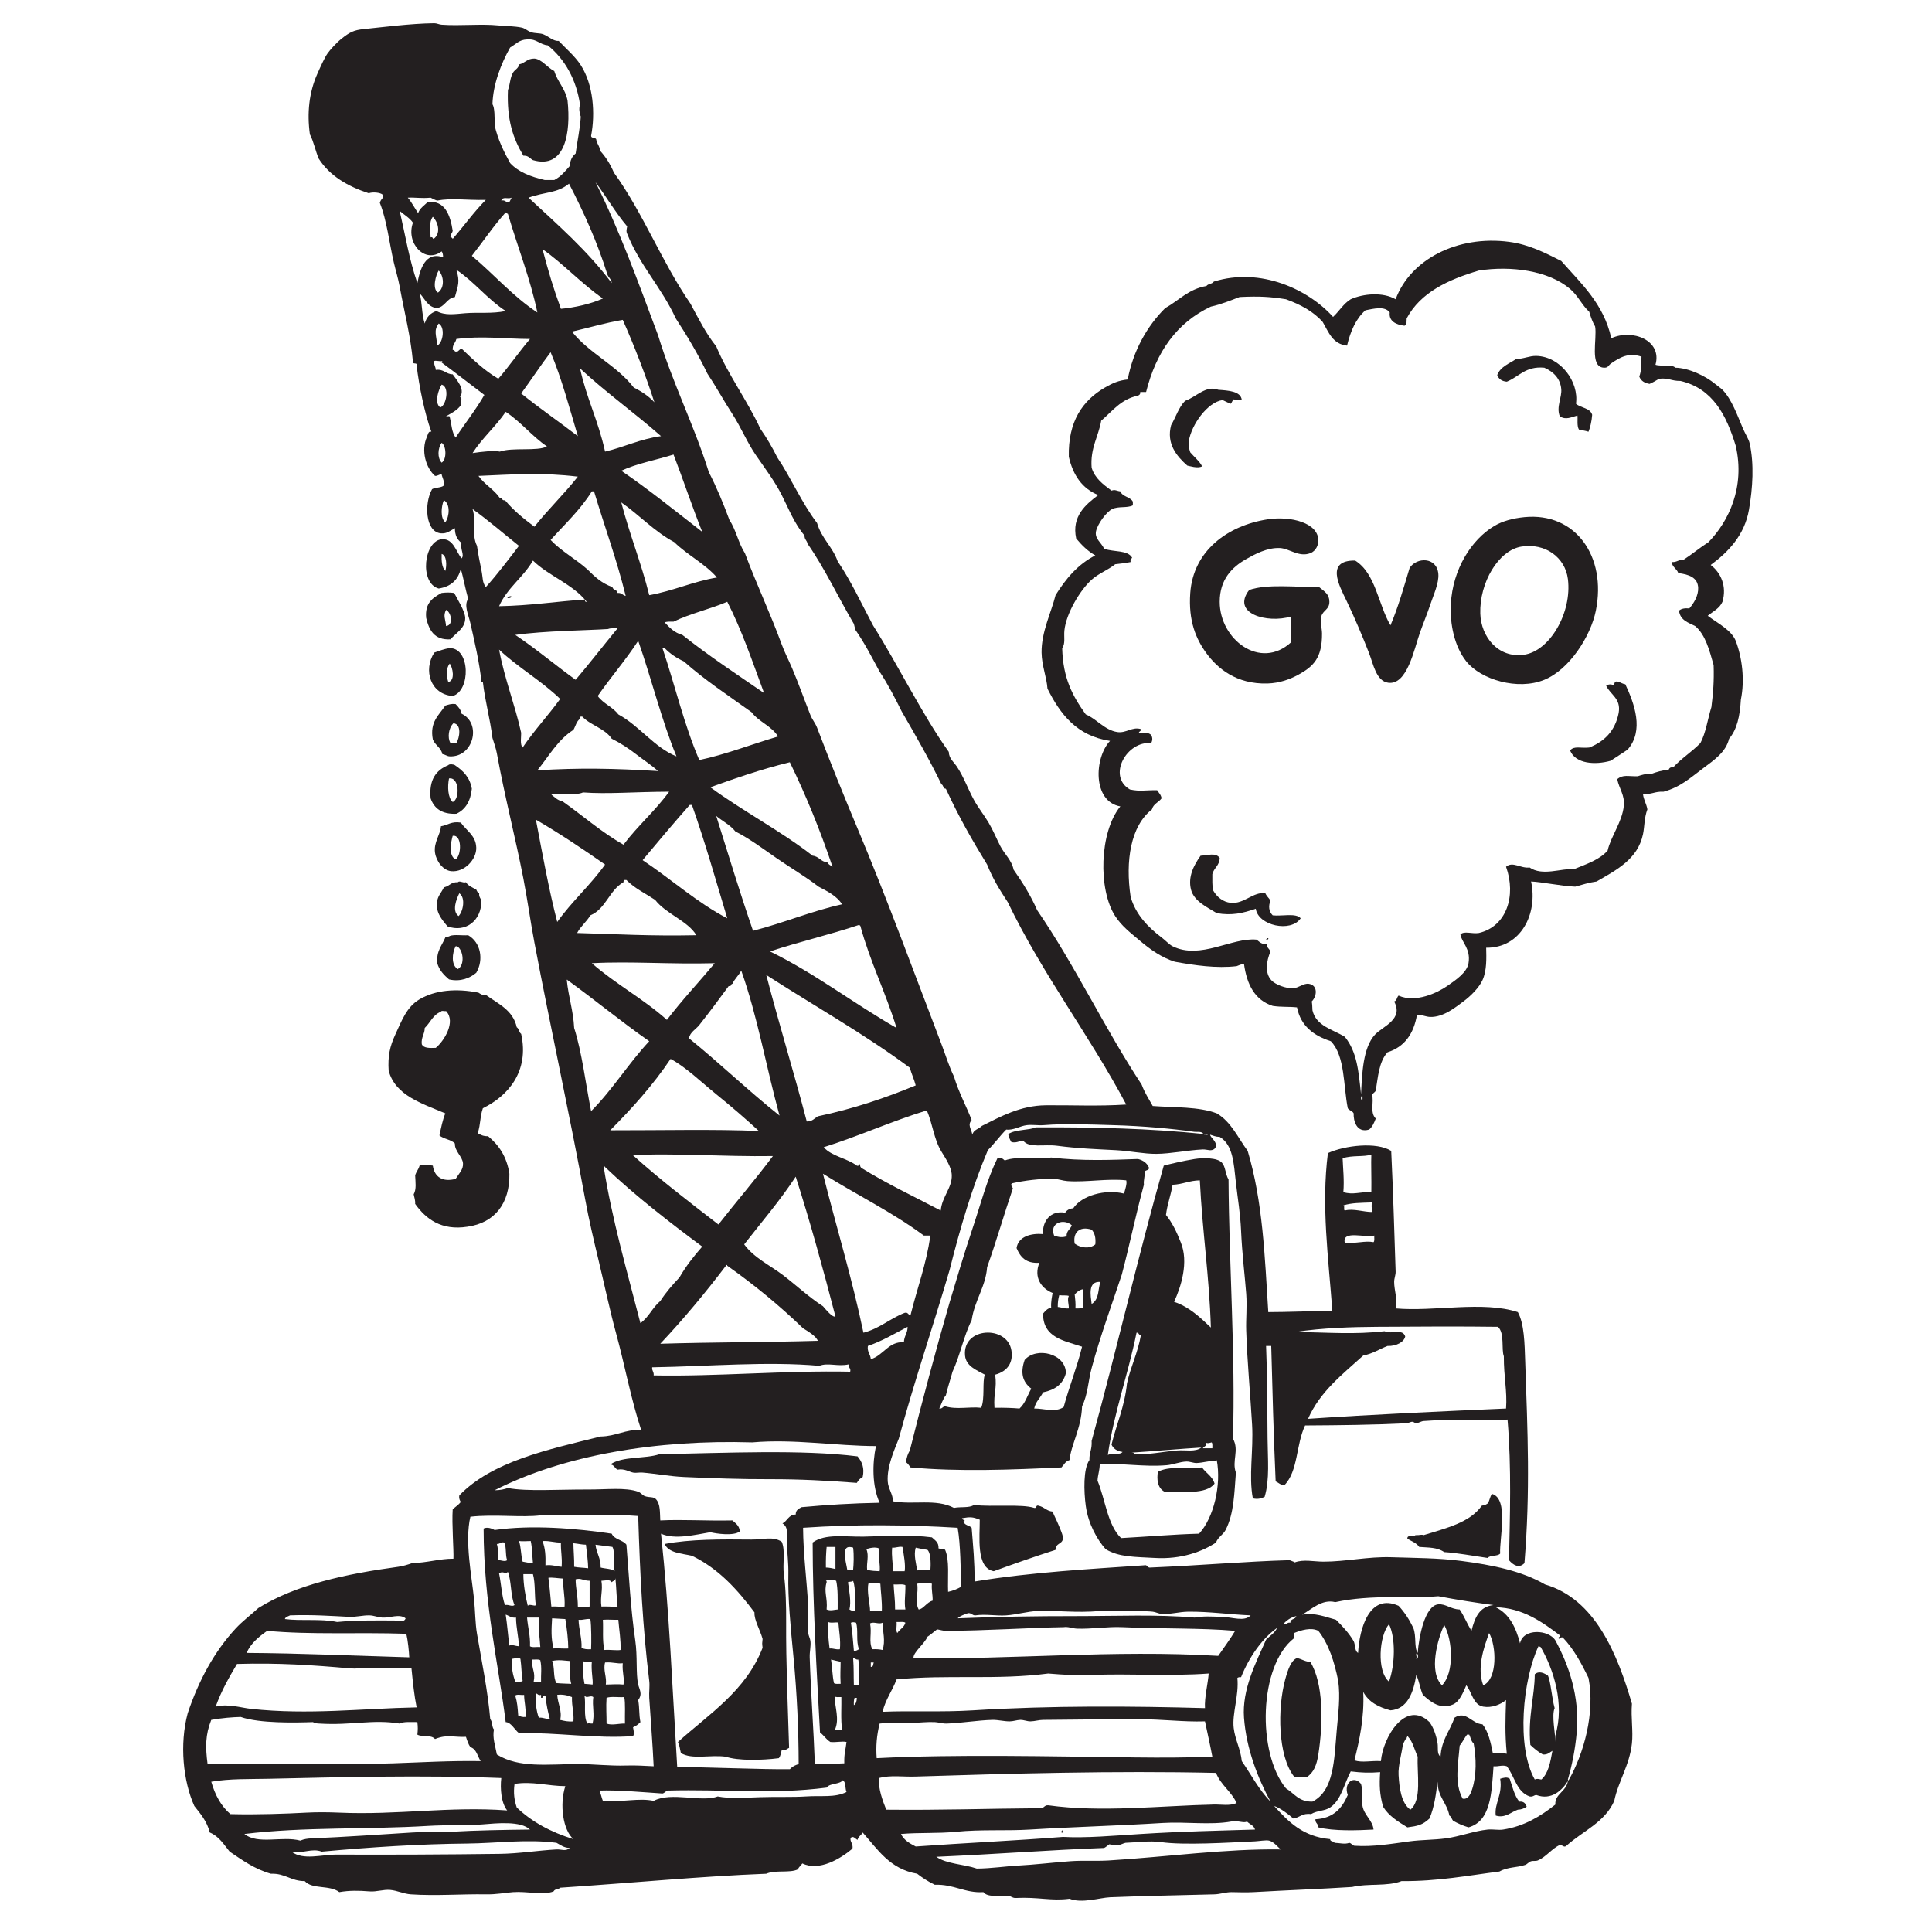 <?xml version="1.0" encoding="UTF-8" standalone="no"?>
<!DOCTYPE svg PUBLIC "-//W3C//DTD SVG 1.1//EN" "http://www.w3.org/Graphics/SVG/1.1/DTD/svg11.dtd">
<svg xmlns="http://www.w3.org/2000/svg" xmlns:xlink="http://www.w3.org/1999/xlink" version="1.1" width="2834.65pt" height="2834.65pt" viewBox="0 0 2834.65 2834.65">
<g enable-background="new">
<g id="Layer-1" data-name="Layer">
<clipPath id="cp0">
<path transform="matrix(1,0,0,-1,0,2834.65)" d="M 0 2834.65 L 2834.65 2834.65 L 2834.65 0 L 0 0 Z "/>
</clipPath>
<g clip-path="url(#cp0)">
<path transform="matrix(1,0,0,-1,2312.291,592.413)" d="M 0 0 C 6.982 -6.337 20.76 -5.88 23.757 -16.2 C 23.049 -26.227 20.584 -35.495 18.36 -41.041 C 12.484 -39.118 10.727 -39.489 4.32 -37.802 C 1.068 -32.7 2.795 -22.115 2.158 -17.281 C -7.075 -19.529 -14.792 -24.368 -23.762 -18.36 C -29.271 -4.421 -20.461 9.101 -21.604 21.599 C -22.966 36.505 -32.212 46.578 -46.441 52.919 C -74.201 55.479 -83.54 39.617 -101.522 32.398 C -108.809 33.031 -113.458 36.303 -115.563 42.119 C -110.795 54.633 -97.766 58.882 -87.482 65.878 C -77.493 65.524 -68.546 70.422 -58.32 70.198 C -22.619 69.416 4.609 32.28 0 0 " fill="#231f20" fill-rule="evenodd"/>
<path transform="matrix(1,0,0,-1,1821.971,587.014)" d="M 0 0 C -4.97 .921 -8.31 -.151 -11.883 1.081 C -13.855 -.547 -14.422 -3.579 -16.202 -5.398 C -20.482 -3.922 -24.047 -1.727 -28.08 0 C -49.97 -2.709 -74.043 -36.028 -77.761 -60.479 C -78.74 -66.917 -76.996 -72.252 -75.604 -76.68 C -69.771 -83.447 -61.102 -90.692 -58.319 -97.2 C -64.564 -100.881 -77.664 -96.425 -79.923 -96.119 C -95.418 -82.435 -111.006 -64.136 -103.68 -36.718 C -96.723 -24.958 -92.526 -10.433 -83.162 -1.079 C -67.311 4.127 -52.668 22.268 -34.563 15.12 C -19.705 14.032 -1.252 13.098 0 0 " fill="#231f20" fill-rule="evenodd"/>
<path transform="matrix(1,0,0,-1,2171.891,900.214)" d="M 0 0 C 1.01 -34.1 26.234 -65.505 63.721 -60.479 C 101.725 -55.384 134.824 1.068 128.518 50.761 C 124.541 82.109 95.748 103.818 60.477 98.281 C 26.666 92.971 -1.346 45.374 0 0 M 64.797 141.482 C 139.561 148.806 185.603 84.098 169.559 4.32 C 161.951 -33.495 130.57 -82.213 93.959 -97.198 C 54.927 -113.177 .746 -96.884 -20.523 -70.198 C -38.057 -48.199 -44.764 -15.142 -43.203 14.041 C -40.47 65.039 -13.083 108.529 20.518 128.521 C 32.58 135.694 47.843 139.818 64.797 141.482 " fill="#231f20" fill-rule="evenodd"/>
<path transform="matrix(1,0,0,-1,1894.327,904.534)" d="M 0 0 C -35.411 -10.576 -88.132 4.322 -61.559 38.88 C -34.95 48.217 7.699 42.84 41.04 43.201 C 49.456 36.419 56.122 32.68 56.162 21.601 C 56.202 9.892 46.67 9.334 44.284 0 C 42.231 -8.024 45.304 -17.218 45.36 -24.84 C 45.638 -61.088 32.493 -73.367 10.802 -85.32 C -1.433 -92.061 -16.862 -97.756 -34.559 -98.279 C -80.622 -99.644 -108.339 -75.678 -124.198 -54 C -139.526 -33.044 -150.908 -6.603 -147.96 34.561 C -143.53 96.385 -93.384 133.414 -34.559 142.561 C -.958 147.784 41.216 137.689 39.964 110.16 C 39.753 105.574 36.958 96.231 28.081 92.88 C 11.461 86.607 -2.487 99.697 -16.198 100.441 C -35.016 101.461 -53.601 91.187 -65.878 84.241 C -86.647 72.492 -104.757 54.391 -104.757 21.601 C -104.757 -33.638 -45.246 -79.273 0 -37.799 Z " fill="#231f20" fill-rule="evenodd"/>
<path transform="matrix(1,0,0,-1,2040.129,917.494)" d="M 0 0 C 11.201 26.237 19.438 55.443 28.081 84.239 C 38.417 100.274 67.943 100.608 70.198 75.599 C 71.42 62.073 62.846 43.915 58.32 30.239 C 53.859 16.761 48.604 4.474 43.198 -10.8 C 34.638 -35 24.605 -87.954 -3.238 -84.239 C -20.975 -81.875 -25.154 -56.907 -31.32 -41.041 C -40.293 -17.938 -53.09 12.533 -64.802 36.721 C -75.366 58.551 -95.563 95.594 -51.838 95.041 C -21.665 76.254 -18.119 30.843 0 0 " fill="#231f20" fill-rule="evenodd"/>
<path transform="matrix(1,0,0,-1,654.489,918.575)" d="M 0 0 C 11.786 1.619 7.2 20.568 0 23.761 C -4.592 14.845 -.93 10.692 0 0 M 11.881 48.602 C 15.57 41.219 27.976 21.977 28.081 11.881 C 28.235 -3.192 15.064 -9.519 6.479 -19.439 C -17.185 -20.784 -24.891 -6.17 -29.16 11.881 C -31.351 33.871 -19.38 41.702 -6.479 48.602 C .956 49.425 4.445 49.425 11.881 48.602 " fill="#231f20" fill-rule="evenodd"/>
<path transform="matrix(1,0,0,-1,750.611,875.375)" d="M 0 0 C -.996 -1.885 -3.377 -2.384 -6.482 -2.16 C -4.856 -.626 -1.822 1.839 0 0 " fill="#231f20" fill-rule="evenodd"/>
<path transform="matrix(1,0,0,-1,657.731,1000.654)" d="M 0 0 C 10.575 1.998 6.436 21.593 2.16 27 C -3.224 21.143 -2.854 8.475 0 0 M 2.16 49.681 C 32.249 50.206 33.115 -12.808 6.479 -20.52 C -25.917 -18.129 -37.239 17.288 -20.521 43.201 C -13.164 45.565 -6.572 48.691 2.16 49.681 " fill="#231f20" fill-rule="evenodd"/>
<path transform="matrix(1,0,0,-1,2384.651,1003.895)" d="M 0 0 C 13.161 -28.129 28.063 -68.014 3.239 -96.12 C -5.015 -101.544 -13.21 -107.029 -21.604 -112.32 C -44.077 -118.743 -73.218 -116.932 -81 -97.198 C -75.274 -89.915 -65.013 -94.366 -52.923 -92.878 C -30.472 -84.01 -14.827 -68.335 -9.721 -42.12 C -6.117 -20.661 -21.463 -16.078 -28.081 -2.16 C -24.368 .4 -19.916 .4 -16.202 -2.16 C -16.62 10.305 -5.792 .176 0 0 " fill="#231f20" fill-rule="evenodd"/>
<path transform="matrix(1,0,0,-1,660.969,1090.293)" d="M 0 0 L 8.642 0 C 13.3 7.462 16.893 27.815 4.32 29.16 C -2.841 22.252 -4.739 7.82 0 0 M 7.561 57.239 C 11.16 53.279 15.12 49.678 16.201 43.201 C 46.035 29.109 33.825 -20.977 -1.079 -19.439 C -5.396 -19.25 -7.016 -16.896 -11.88 -16.2 C -13.966 -6.407 -22.603 -3.164 -25.919 5.399 C -30.724 31.015 -17.004 40.92 -7.559 55.079 C -3.096 56.375 .919 58.12 7.561 57.239 " fill="#231f20" fill-rule="evenodd"/>
<path transform="matrix(1,0,0,-1,664.21,1176.694)" d="M 0 0 C 10.622 3.771 10.028 37.043 -5.401 34.561 C -7.82 22.557 -7.075 5.948 0 0 M -6.479 54 C -5.275 56.168 1.872 55.239 3.239 54 C 15.078 46.039 25.203 36.362 28.079 19.439 C 26.227 1.494 18.936 -11.015 5.401 -17.279 C -15.671 -18.189 -27.224 -9.583 -32.401 5.4 C -35.029 32.869 -24.207 46.887 -6.479 54 " fill="#231f20" fill-rule="evenodd"/>
<path transform="matrix(1,0,0,-1,668.53,1260.933)" d="M 0 0 C 8.908 6.179 9.463 36.91 -4.32 34.559 C -6.528 26.897 -11.241 5.256 0 0 M 7.559 54 C 16.216 41.625 29.65 35.141 30.239 17.279 C 30.806 .108 13.091 -19.151 -6.48 -17.281 C -18.444 -16.137 -28.365 -2.821 -30.241 9.719 C -32.537 25.075 -21.997 37.086 -21.599 48.6 C -11.637 50.157 -6.234 56.272 7.559 54 " fill="#231f20" fill-rule="evenodd"/>
<path transform="matrix(1,0,0,-1,1789.57,1258.773)" d="M 0 0 C -.215 -11.307 -8.521 -14.52 -10.802 -23.761 C -10.837 -32.078 -11.127 -40.645 -9.721 -47.521 C -4.047 -57.511 5.014 -64.769 16.198 -65.881 C 35.991 -67.847 49.109 -49.228 66.959 -51.84 C 68.783 -56.136 72.237 -58.803 74.518 -62.64 C 71.174 -70.572 72.018 -78.523 77.757 -84.241 C 91.301 -85.818 111.876 -80.363 118.797 -88.561 C 104.379 -109.953 56.324 -99.272 52.919 -74.521 C 34.146 -81.009 18.053 -84.924 -4.32 -81 C -17.578 -72.802 -37.775 -63.716 -42.121 -46.441 C -46.819 -27.767 -38.088 -10.806 -28.081 3.239 C -17.042 3.775 -5.933 8.269 0 0 " fill="#231f20" fill-rule="evenodd"/>
<path transform="matrix(1,0,0,-1,672.85,1344.093)" d="M 0 0 C 6.548 6.57 10.712 26.811 1.081 33.48 C -3.192 25 -10.187 7.365 0 0 M -1.081 49.68 C 1.556 52.594 5.961 48.142 10.8 49.68 C 14.047 44.286 20.391 41.99 25.919 38.878 C 27.009 36.729 27.787 34.266 30.239 33.48 C 29.646 28.207 32.284 26.163 33.479 22.68 C 33.702 -7.044 10.033 -24.68 -16.2 -15.122 C -24.634 -5.071 -34.572 6.28 -31.32 22.68 C -29.775 30.472 -24.768 35.125 -21.599 42.12 C -12.16 44.336 -11.782 50.045 -1.081 49.68 " fill="#231f20" fill-rule="evenodd"/>
<path transform="matrix(1,0,0,-1,671.769,1421.854)" d="M 0 0 C 10.619 5.911 8.093 28.013 -1.079 33.479 L -3.239 33.479 C -8.49 23.776 -10.068 5.445 0 0 M -11.878 48.599 C -5.027 51.11 6.473 48.968 15.122 49.68 C 33.607 39.133 38.25 13.733 27 -5.401 C 18.031 -12.915 4.17 -19.099 -12.959 -15.119 C -20.364 -8.844 -27.101 -1.903 -30.239 8.64 C -31.72 26.679 -23.164 34.686 -18.358 46.441 C -16.979 47.94 -13.261 47.101 -11.878 48.599 " fill="#231f20" fill-rule="evenodd"/>
<path transform="matrix(1,0,0,-1,1858.688,1376.494)" d="M 0 0 L 2.162 0 C 2.668 -2.305 .619 -2.057 -1.076 -2.16 C -.87 -1.285 .004 -1.083 0 0 " fill="#231f20" fill-rule="evenodd"/>
<path transform="matrix(1,0,0,-1,1551.971,1917.575)" d="M 0 0 C 5.647 -.47 9.462 -2.777 16.199 -2.157 C 16.396 4.254 13.545 10.595 16.199 16.202 C 11.413 17.601 8.39 16.313 2.158 17.279 C .695 12.265 -.118 6.601 0 0 M 24.838 18.36 C 25.52 11.843 26.372 5.493 25.92 -2.157 C 30.09 -2.373 33.878 -2.197 36.717 -1.081 C 37.165 4.28 36.409 17.156 36.717 25.919 C 31.232 24.931 27.954 21.727 24.838 18.36 M 49.681 4.319 C 61.305 11.72 58.51 25.388 62.641 36.721 C 43.722 38.039 48.234 17.161 49.681 4.319 M 49.681 113.401 C 31.193 119.303 21.863 108.229 24.838 92.883 C 33.188 86.66 46.701 84.744 55.077 91.802 C 56.057 101.782 54 108.721 49.681 113.401 M -5.4 104.761 C 2.062 101.936 7.15 101.8 12.96 103.681 C 12.525 112.034 18.678 113.801 20.519 119.883 C 9.005 130.219 -12.682 123.662 -5.4 104.761 M 14.041 184.681 C 7.221 185.168 1.1 187.712 -5.4 187.919 C -25.584 188.569 -49.741 185.401 -66.959 181.441 C -70.488 179.214 -66.168 175.86 -65.883 173.883 C -78.921 135.8 -90.206 95.968 -103.68 58.319 C -105.645 29.966 -122.018 9.796 -126.359 -19.437 C -137.931 -42.429 -143.393 -71.525 -154.441 -95.04 C -157.579 -106.664 -161.389 -117.61 -164.162 -129.599 C -168.642 -134.837 -170.606 -142.594 -173.882 -149.04 C -169.167 -149.792 -169.079 -145.921 -165.24 -145.798 C -147.829 -150.97 -129.95 -146.021 -112.319 -147.96 C -106.633 -134.108 -111.054 -109.134 -106.923 -99.36 C -119.535 -92.575 -134.648 -86.827 -136.081 -71.279 C -139.97 -29.079 -73.999 -26.644 -68.04 -63.721 C -65.289 -80.851 -72.865 -94.157 -91.801 -99.36 C -89.059 -120.92 -94.367 -125.2 -92.883 -147.96 C -78.868 -147.709 -66.428 -148.175 -56.162 -149.04 C -47.908 -141.812 -44.498 -129.739 -38.883 -119.878 C -51.771 -109.934 -55.195 -96.697 -48.604 -77.757 C -31.275 -57.837 11.949 -68.427 11.879 -97.198 C 7.709 -113.546 -4.5 -121.86 -21.604 -125.279 C -25.554 -133.563 -32.567 -138.797 -34.563 -149.04 C -20.72 -148.764 -3.875 -155.386 8.641 -146.878 C 16.867 -116.587 27.994 -89.191 35.641 -58.319 C 9.233 -49.442 -21.787 -45.185 -21.604 -9.721 C -18.355 -6.122 -15.49 -2.149 -9.721 -1.081 C -10.23 8.051 -8.385 15.662 -7.563 20.522 C -24.557 27.334 -35.568 43.567 -27 64.802 C -46.727 63.435 -55.111 73.411 -60.481 86.401 C -57.906 103.386 -39.256 108.431 -21.604 106.919 C -22.957 125.552 -10.656 142.247 10.798 138.243 C 13.285 141.878 16.854 144.427 22.681 144.721 C 34.88 163.503 69.685 173.22 97.199 166.319 C 98.601 171.778 102.016 180.919 100.438 185.761 C 72.432 188.759 42.201 182.681 14.041 184.681 M 133.92 204.122 C 133.81 200.268 129.169 200.953 127.438 198.721 C 128.185 191.136 125.613 186.868 126.356 179.279 C 115.094 137.944 104.811 88.55 93.96 47.522 C 79.305 3.247 62.219 -43.102 49.681 -89.64 C 44.609 -108.448 44.17 -128.408 35.641 -145.798 C 34.52 -178.272 19.416 -202.122 17.279 -224.64 C 10.574 -226.956 10.24 -230.326 5.396 -235.437 C -68.457 -238.892 -145.419 -241.94 -216.002 -235.437 C -218.023 -232.782 -219.77 -229.847 -222.481 -227.878 C -222.046 -220.755 -219.854 -215.385 -217.081 -210.599 C -197.898 -134.187 -179.156 -64.331 -158.761 6.481 C -147.955 42.263 -137.254 78.948 -125.283 114.481 C -113.352 149.884 -104.291 185.981 -88.563 218.162 C -82.586 219.661 -81.408 217.802 -77.761 214.919 C -59.502 221.845 -28.885 216.211 -9.721 219.243 C 35.715 213.878 78.145 215.671 117.717 217.081 C 125.482 215.121 131.094 211.017 133.92 204.122 " fill="#231f20" fill-rule="evenodd"/>
<path transform="matrix(1,0,0,-1,1783.088,2143.296)" d="M 0 0 C -8.561 .198 -17.652 -2.769 -27 -3.239 C -32.137 -3.493 -36.975 -.972 -42.117 -1.077 C -51.82 -1.283 -61.787 -5.673 -71.279 -6.478 C -105.715 -9.399 -138.634 -2.72 -169.559 -5.396 C -169.682 -14.273 -172.379 -20.579 -172.797 -29.157 C -161.227 -57.187 -158.291 -93.85 -138.238 -113.396 C -100.27 -111.375 -61.431 -107.93 -23.761 -106.919 C -2.061 -83.263 9.027 -35.302 2.162 1.081 C 1.926 .241 1.258 -.176 0 0 M -124.197 11.883 C -121.521 12.041 -118.955 12.085 -118.797 9.721 C -98.371 8.543 -78.283 13.254 -56.157 15.122 C -43.431 16.198 -29.303 12.44 -20.518 19.441 C -52.914 17.499 -88.285 14.163 -124.197 11.883 M -18.359 18.36 L -4.319 18.36 C -4.447 21.472 -3.73 25.431 -5.4 27 C -7.87 26.314 -11.913 24.86 -14.04 27 C -11.078 22.118 -16.439 21.366 -18.359 18.36 M -157.68 8.64 C -151.865 11.47 -139.864 8.108 -136.076 12.964 C -144.021 14.019 -149.432 17.608 -152.279 23.761 C -144.957 53.882 -133.035 79.4 -129.599 113.401 C -124.404 137.865 -113.857 157.399 -109.076 184.681 C -112.904 184.096 -111.734 188.508 -115.559 187.923 C -127.981 126.352 -148.592 71.314 -157.68 8.64 M -62.639 405 C -65.18 389.544 -70.383 376.747 -72.359 360.721 C -63.188 349.374 -56.526 335.514 -50.761 320.761 C -38.562 291.524 -50.352 254.948 -60.477 233.284 C -37.635 225.522 -22.24 210.322 -6.477 195.481 C -8.846 270.927 -19.01 336.968 -22.68 411.481 C -37.946 411.267 -47.785 405.628 -62.639 405 M -75.599 433.081 C -66.818 435.345 -47.338 440.095 -30.238 442.802 C -18.131 444.718 3.028 444.955 9.721 437.401 C 15.285 431.126 14.273 421.87 19.441 412.563 C 20.145 287.011 29.734 156.357 25.924 32.401 C 35.504 15.486 23.99 -.216 30.239 -17.279 C 27.875 -47.122 27.598 -77.216 15.122 -101.519 C 11.483 -108.603 3.639 -112.196 1.082 -119.878 C -18.939 -133.216 -49.979 -144.835 -88.559 -142.559 C -116.934 -140.884 -141.552 -141.618 -160.918 -129.599 C -172.744 -116.442 -186.446 -93.032 -190.076 -65.878 C -192.862 -45.048 -193.895 -11.725 -184.68 1.081 C -185.154 11.9 -180.698 16.093 -181.437 29.162 C -144.575 163.376 -112.829 301.878 -75.599 433.081 " fill="#231f20" fill-rule="evenodd"/>
<path transform="matrix(1,0,0,-1,1258.21,2136.814)" d="M 0 0 C 6.57 -7.777 10.433 -17.139 7.559 -30.238 C 3.854 -32.186 1.863 -34.176 -1.081 -38.878 C -43.458 -35.529 -85.766 -33.371 -128.521 -33.481 C -171.237 -33.587 -212.071 -32.146 -254.881 -30.238 C -275.521 -29.32 -295.857 -25.369 -315.36 -23.761 C -320.643 -23.321 -324.705 -24.662 -329.401 -23.761 C -335.241 -22.636 -341.824 -17.608 -352.081 -19.441 C -356.451 -17.691 -356.943 -12.063 -362.881 -11.878 C -344.846 .713 -311.55 -3.955 -290.521 3.239 C -193.54 4.922 -81.708 10.314 0 0 " fill="#231f20" fill-rule="evenodd"/>
<path transform="matrix(1,0,0,-1,1763.651,2153.011)" d="M 0 0 C 5.651 -8.39 15.28 -12.802 18.36 -23.762 C 6.53 -40.101 -30.463 -35.521 -55.081 -35.645 C -65.725 -30.068 -66.445 -16.762 -64.802 -6.482 C -49.435 2.526 -20.659 -2.303 0 0 " fill="#231f20" fill-rule="evenodd"/>
<path transform="matrix(1,0,0,-1,2201.048,2279.373)" d="M 0 0 C -3.779 -4.5 -14.687 -1.876 -18.36 -6.481 C -40.565 -3.256 -63.655 1.012 -82.077 2.158 C -92.817 9.453 -104.941 8.557 -118.798 9.717 C -122.683 15.557 -129.911 18.045 -136.077 21.6 C -136.934 28.213 -127.204 24.245 -124.198 27 C -117.694 26.645 -115.817 28.469 -112.319 27 C -79.712 37.23 -44.714 45.075 -27 70.199 C -23.388 71.108 -21.968 70.915 -18.36 73.438 C -15.386 77.305 -15.1 83.857 -11.878 87.479 C 13.056 80.42 -1.323 21.397 0 0 " fill="#231f20" fill-rule="evenodd"/>
<path transform="matrix(1,0,0,-1,1146.969,2262.093)" d="M 0 0 C 5.698 -12.854 .932 -32.861 3.241 -48.599 C 6.032 -67.623 6.594 -96.446 6.48 -117.721 C 6.152 -179.438 8.847 -237.92 10.8 -302.4 C 7.517 -303.798 5.762 -306.721 0 -305.639 C -1.232 -309.81 -1.703 -314.736 -4.319 -317.521 C -29.278 -320.778 -64.799 -321.389 -82.079 -315.359 C -104.741 -312.191 -131.926 -319.992 -147.959 -309.959 C -150.189 -300.699 -149.449 -300.572 -152.279 -293.761 C -106.222 -252.338 -52.473 -218.605 -28.079 -155.521 C -28.997 -148.425 -28.707 -149.326 -28.079 -142.563 C -31.616 -129.436 -40.814 -114.477 -39.959 -103.68 C -64.896 -70.299 -92.476 -39.559 -131.759 -20.521 C -147.305 -16.984 -165.955 -16.559 -171.718 -3.238 C -134.608 3.942 -87.871 3.714 -44.279 3.239 C -27.881 3.059 -12.771 8.525 0 0 " fill="#231f20" fill-rule="evenodd"/>
<path transform="matrix(1,0,0,-1,1922.408,2438.133)" d="M 0 0 C 19.455 -31.57 19.156 -89.46 11.883 -136.081 C 9.496 -151.37 5.265 -162.61 -5.396 -169.559 C -12.208 -169.888 -18.189 -169.392 -23.757 -168.481 C -47.51 -138.305 -48.331 -68.427 -36.721 -25.919 C -32.871 -11.843 -28.239 2.026 -19.438 5.401 C -11.686 3.81 -6.957 -.329 0 0 " fill="#231f20" fill-rule="evenodd"/>
<path transform="matrix(1,0,0,-1,2215.088,2609.854)" d="M 0 0 C 3.978 -11.865 6.869 -24.812 14.041 -33.478 C 20.752 -32.889 23.361 -36.396 24.843 -41.04 C 20.549 -43.884 16.471 -45.286 11.883 -45.36 C 2.119 -48.639 -6.771 -58.276 -20.518 -54 C -22.759 -35.868 -10.125 -23.396 -14.04 0 C -9.088 1.433 -4.223 3.116 0 0 " fill="#231f20" fill-rule="evenodd"/>
<path transform="matrix(1,0,0,-1,2015.291,2684.373)" d="M 0 0 C -23.4 -1.266 -58.315 -2.526 -81 3.239 C -80.903 8.736 -85.764 9.273 -85.32 15.117 C -58.961 16.48 -46.076 31.312 -37.802 50.758 C -44.336 68.56 -28.938 80.284 -18.36 66.96 C -14.98 55.042 -18.079 45.193 -16.203 34.559 C -13.816 21.037 -1.204 13.369 0 0 " fill="#231f20" fill-rule="evenodd"/>
<path transform="matrix(1,0,0,-1,1558.449,2685.453)" d="M 0 0 C 2.096 .426 1.577 -4.918 -1.082 -3.239 L -1.082 -1.082 C -.163 -1.279 -.063 -.66 0 0 " fill="#231f20" fill-rule="evenodd"/>
<path transform="matrix(1,0,0,-1,1861.931,2700.575)" d="M 0 0 C -4.474 1.042 -14.651 -.804 -20.522 -1.081 C -59.753 -2.905 -124.985 -7.084 -158.761 -2.157 C -174.683 .163 -196.185 -2.813 -210.604 -3.239 C -214.392 -4.131 -217.099 -6.1 -221.401 -6.478 C -226.507 -6.903 -230.414 -6.135 -234.36 -5.396 C -236.958 -7.124 -239.015 -9.387 -241.919 -10.798 C -321.179 -13.693 -399.317 -19.89 -488.162 -23.757 C -473.269 -34.427 -447.759 -34.479 -428.761 -41.04 C -407.188 -40.839 -386.147 -37.617 -369.36 -36.721 C -343.313 -35.323 -317.364 -32.155 -291.604 -30.239 C -272.777 -28.837 -253.793 -30.274 -235.441 -29.157 C -151.335 -24.056 -63.483 -11.716 17.279 -12.96 C 13.096 -9.826 7.225 -1.683 0 0 M -1045.441 -3.239 C -1089.062 2.496 -1133.991 -3.915 -1176.122 -4.319 C -1247.414 -5.001 -1317.674 -9.624 -1389.962 -16.198 C -1404.459 -10.622 -1417.487 -19.552 -1434.241 -16.198 C -1417.083 -29.382 -1390.333 -20.408 -1367.281 -20.519 C -1294.044 -20.874 -1206.202 -20.487 -1128.602 -19.437 C -1100.354 -19.055 -1073.487 -14.528 -1045.441 -12.96 C -1038.498 -12.568 -1031.687 -16.3 -1026 -10.798 C -1034.805 -10.6 -1039.5 -6.298 -1045.441 -3.239 M -1154.521 23.761 C -1175.019 22.096 -1207.578 23.173 -1233.36 21.604 C -1323.661 16.093 -1415.834 20.368 -1503.36 9.721 C -1483.695 -6.372 -1448.046 7.102 -1421.281 0 C -1415.914 2.315 -1410.541 3.011 -1405.081 3.243 C -1354.34 5.374 -1305.824 8.895 -1257.122 11.883 C -1238.263 13.038 -1219.179 11.856 -1199.881 12.96 C -1161.477 15.157 -1124.042 15.728 -1084.32 16.202 C -1097.824 29.188 -1133.06 25.506 -1154.521 23.761 M -32.401 28.081 C -36.404 24.987 -45.733 29.896 -55.081 28.081 C -85.856 22.465 -122.462 27.958 -155.522 25.919 C -222.979 21.762 -287.038 20.104 -351 16.202 C -386.209 14.054 -422.028 16.638 -459 12.96 C -486.481 10.23 -513.512 12.076 -540 9.721 C -535.777 .624 -527.164 -4.083 -518.401 -8.64 C -448.844 -3.639 -370.608 .026 -302.401 5.401 C -267.776 3.563 -227.456 7.265 -187.919 9.721 C -128.378 13.421 -77.173 14.484 -20.522 16.202 C -22.259 22.386 -28.547 24.012 -32.401 28.081 M -1107 83.162 C -1108.881 69.657 -1107.281 59.124 -1103.761 48.604 C -1081.661 27.501 -1053.613 12.349 -1020.602 2.162 C -1035.93 15.351 -1041.269 53.046 -1032.482 79.919 C -1057.72 79.95 -1080.984 87.486 -1107 83.162 M -625.32 88.563 C -630.347 82.067 -644.407 84.608 -649.081 77.761 C -729.598 67.359 -798.724 75.691 -882.36 73.441 C -885.452 72.571 -886.669 69.829 -889.921 69.122 C -915.91 70.792 -954.945 74.479 -982.802 73.441 C -980.172 69.231 -979.506 63.053 -977.401 58.319 C -947.415 56.215 -924.539 62.974 -902.881 58.319 C -876.887 72.079 -833.008 55.705 -808.921 64.802 C -791.567 61.356 -771.036 62.899 -746.281 63.721 C -723.221 64.485 -698.219 63.527 -679.32 64.802 C -656.225 66.357 -637.297 62.741 -619.921 71.279 C -622.22 76.544 -620.523 85.799 -625.32 88.563 M -1467.721 90.721 C -1495.944 90.101 -1524.612 91.072 -1551.962 86.401 C -1546.378 66.784 -1537.458 50.502 -1523.881 38.883 C -1484.613 37.823 -1441.178 39.511 -1412.642 41.04 C -1396.443 41.911 -1379.597 41.726 -1364.041 41.04 C -1278.589 37.283 -1202.577 50.555 -1117.802 44.279 C -1126.58 55.134 -1128.261 76.368 -1126.441 91.802 C -1244.969 96.333 -1361.685 93.054 -1467.721 90.721 M -519.482 93.96 C -537.189 93.401 -555.084 96.394 -572.401 91.802 C -573.462 75.92 -566.853 58.513 -561.602 45.36 C -479.283 44.552 -415.02 46.951 -335.883 47.522 C -329.968 47.009 -329.915 52.356 -324 51.843 C -246.538 40.983 -157.658 51.249 -81 52.919 C -69.253 53.179 -58.249 50.603 -47.522 55.081 C -55.261 72.181 -70.8 81.483 -77.761 99.36 C -227.927 102.704 -379.296 98.385 -519.482 93.96 M 392.04 66.96 C 388.441 66.599 387.246 63.831 382.319 64.802 C 363.094 71.495 360.29 94.614 348.838 109.081 C 342.185 111.415 336.384 108.347 329.396 109.081 C 326.526 69.833 325.647 28.591 292.681 19.441 C 284.356 21.92 276.908 25.269 270 29.162 C 268.019 31.5 267.579 35.38 264.599 36.721 C 261.101 55.542 247.364 64.125 247.319 86.401 C 244.675 66.845 242.829 50.177 235.437 32.401 C 225.264 22.917 218.206 21.437 203.04 19.441 C 189.439 27.8 175.772 36.093 167.396 49.681 C 162.216 68.001 161.763 81.378 163.081 100.441 C 146.79 99.22 136.881 99.475 119.878 101.522 C 110.162 83.294 105.868 59.317 89.64 48.604 C 81.233 43.054 71.618 44.648 61.559 38.883 C 48.85 40.79 45.136 33.706 35.64 32.401 C 27.8 39.331 16.062 48.094 7.559 50.761 C 28.218 27.861 49.667 5.748 89.64 2.162 C 89.538 -1.898 95.05 -.347 96.117 -3.239 C 103.136 -3.34 111.331 -5.854 117.721 -3.239 C 121.03 -3.885 122.001 -6.878 125.279 -7.559 C 152.912 -9.413 179.429 -4.671 206.279 -1.081 C 223.694 1.253 241.778 .909 259.198 3.243 C 280.411 6.077 300.384 14.067 320.757 16.202 C 328.354 16.998 336.142 15.073 343.437 16.202 C 374.528 21.001 398.646 35.965 420.117 52.919 C 418.751 68.177 436.518 72.114 438.478 87.481 C 430.488 74.333 414.536 58.5 392.04 66.96 M 201.96 150.122 C 199.12 148.641 198.972 144.466 196.559 142.563 C 195.06 128.378 189.22 110.519 190.081 96.122 C 191.192 77.476 193.829 55.213 207.36 45.36 C 224.736 59.093 216.8 98.851 218.157 123.122 C 213.469 132.833 211.113 144.874 204.117 152.279 C 204.056 152.938 203.959 153.558 203.04 153.36 C 202.979 151.98 201.656 151.866 201.96 150.122 M 298.081 75.604 C 304.62 95.941 304.163 121.368 300.239 142.563 C 296.622 145.424 295.84 151.119 293.757 155.522 L 290.519 155.522 C 286.599 150.442 283.79 144.251 279.721 139.319 C 277.55 112.017 271.622 84.806 284.04 61.563 C 292.456 59.713 296.108 69.469 298.081 75.604 M -195.481 178.202 C -238.583 178.251 -289.366 177.39 -331.563 177.122 C -337.716 177.082 -343.749 175.069 -349.919 174.96 C -355.101 174.867 -360.009 177.288 -365.04 177.122 C -370.067 176.954 -375.038 175.038 -380.162 174.96 C -389.004 174.827 -397.424 177.351 -406.081 177.122 C -428.01 176.542 -451.037 172.446 -473.041 171.721 C -478.888 171.527 -485.22 173.654 -490.32 173.883 C -501.662 174.388 -512.455 172.991 -522.721 172.802 C -538.589 172.507 -553.854 173.808 -571.32 171.721 C -575.692 154.239 -576.962 138.182 -575.642 120.96 C -459.362 126.923 -321.064 123.53 -195.481 122.04 C -157.008 121.583 -120.335 121.716 -83.162 123.122 C -86.871 142.682 -90.035 156.243 -93.96 174.96 C -127.358 173.936 -153.589 178.154 -195.481 178.202 M -1275.482 171.721 C -1315.235 178.388 -1345.957 168.737 -1393.2 171.721 C -1396.821 171.949 -1398.23 171.716 -1402.921 173.883 C -1428.091 173.021 -1481.311 171.791 -1508.761 181.441 C -1521.352 181.055 -1535.238 180.079 -1551.962 177.122 C -1560.735 155.202 -1560.61 136.986 -1557.36 112.319 C -1463.643 114.812 -1375.69 110.343 -1285.2 113.401 C -1243.288 114.82 -1201.711 117.369 -1156.68 116.64 C -1161.409 123.794 -1162.679 134.402 -1171.802 137.162 C -1174.806 141.354 -1176.482 146.883 -1178.281 152.279 C -1196.209 151.313 -1205.163 156.428 -1223.642 149.04 C -1229.796 155.918 -1242.193 151.339 -1249.561 155.522 C -1248.737 162.958 -1248.737 166.447 -1249.561 173.883 C -1256.498 173.892 -1270.727 174.876 -1275.482 171.721 M -609.122 198.721 C -605.964 200.606 -604.854 204.534 -604.802 209.522 L -608.041 209.522 C -609.159 206.679 -609.333 202.896 -609.122 198.721 M -637.2 162 C -631.853 163.323 -630.675 161.323 -626.401 163.081 C -628.594 176.427 -627.078 199.046 -627.482 210.604 C -630.861 210.823 -635.41 209.874 -637.2 211.681 C -637.504 196.163 -629.479 178.471 -637.2 162 M 178.198 191.162 C 160.483 195.763 145.981 203.585 138.239 218.162 C 140.036 180.703 132.513 146.509 125.279 117.721 C 137.092 114.007 149.515 117.522 164.157 116.64 C 167.058 151.44 200.364 207.532 235.437 173.883 C 241.062 166.259 245.298 154.974 247.319 142.563 C 248.335 136.323 246.006 127.253 251.64 123.122 C 252.866 147.814 265.509 161.091 272.157 180.36 C 289.327 191.325 297.519 171.312 313.198 170.64 C 321.702 160.066 325.165 144.448 328.319 128.522 C 335.716 128.72 342.778 128.579 348.838 127.441 C 345.933 157.271 346.821 177.429 347.757 206.279 C 339.346 199.331 326.597 194.467 314.279 196.563 C 299.255 199.116 297.417 218.698 289.437 227.883 C 284.884 217.534 279.686 204.082 270 199.802 C 251.819 191.769 237.274 203.226 225.721 213.843 C 221.62 222.706 220.417 234.462 216 243 C 212.036 217.183 202.944 192.845 178.198 191.162 M -259.202 243 C -280.788 241.998 -302.52 243.392 -324 245.162 C -399.366 235.274 -472.188 243.919 -546.482 236.522 C -552.612 219.973 -562.669 207.352 -567 189 C -526.138 190.828 -481.087 188.244 -434.162 191.162 C -318.85 198.325 -200.101 197.385 -93.96 194.401 C -95.005 209.466 -89.332 231.979 -88.563 245.162 C -145.472 240.908 -208.301 245.36 -259.202 243 M -1334.881 252.721 C -1339.367 252.364 -1344.331 252.312 -1348.921 252.721 C -1403.068 257.542 -1453.133 260.991 -1514.162 259.202 C -1525.86 239.581 -1537.235 219.639 -1545.482 196.563 C -1527.864 201.345 -1508.3 194.901 -1493.642 193.319 C -1409.061 184.196 -1331.02 193.892 -1250.642 195.481 C -1254.228 213.481 -1255.999 230.771 -1258.2 252.721 C -1284.69 252.804 -1308.582 254.813 -1334.881 252.721 M -584.281 254.883 C -580.311 254.509 -581.017 258.815 -579.962 261.36 L -584.281 261.36 Z M -638.281 231.122 C -636.491 229.312 -631.94 230.261 -628.561 230.04 C -629.332 245.733 -628.548 251.161 -628.561 262.441 C -633.204 263.558 -638.125 264.397 -642.602 265.681 C -640.738 254.584 -640.777 241.585 -638.281 231.122 M -609.122 227.883 C -605.615 227.255 -604.097 228.616 -601.561 228.96 C -601.888 241.233 -600.675 255.046 -602.642 265.681 C -606.59 264.973 -606.784 268.019 -610.2 267.843 C -609.021 251.895 -609.655 243.404 -609.122 227.883 M 216 266.761 C 219.405 265.372 219.405 275.708 216 274.319 C 215.706 269.842 217.415 270.114 216 266.761 M 389.878 89.64 C 393.358 91.397 395.728 90.158 399.599 89.64 C 409.931 98.749 412.757 115.36 415.798 131.761 C 411.645 129.433 408.819 125.78 401.757 126.36 C 394.817 130.219 388.898 135.101 383.396 140.401 C 379.661 181.999 389.707 211.487 389.878 244.081 C 396.251 249.604 404.046 245.698 409.319 241.919 C 413.345 232.845 414.853 209.632 419.04 194.401 C 414.308 183.507 420.165 157.228 420.117 144.721 L 420.117 154.441 C 434.013 200.825 417.292 251.776 398.519 284.04 C 397.138 284.098 397.024 285.425 395.279 285.122 C 372.331 236.259 362.519 137.853 389.878 89.64 M 314.279 227.883 C 335.32 236.765 333.839 285.363 322.919 304.563 C 314.692 282.226 304.857 252.888 314.279 227.883 M -1469.881 307.802 C -1482.086 299.127 -1493.745 289.903 -1500.122 275.401 C -1421.782 274.944 -1338.438 271.195 -1261.441 268.919 C -1261.791 277.335 -1263.458 293.454 -1265.761 303.481 C -1336.704 305.899 -1406.072 301.781 -1469.881 307.802 M 36.721 297 C -15.064 256.799 -17.815 128.637 24.838 76.681 C 37.007 69.407 43.687 56.649 63.721 57.243 C 95.489 73.253 95.581 118.858 99.36 162 C 101.602 187.594 104.806 210.335 101.519 234.36 C 95.854 262.898 87.398 288.638 72.36 307.802 C 61.567 313.339 46.898 308.707 36.721 304.563 C 34.813 302.753 37.679 300.942 36.721 297 M -51.843 165.243 C -49.887 148.487 -41.612 133.919 -39.96 116.64 C -26.104 96.657 -14.655 74.268 2.157 57.243 C -16.546 91.837 -33.381 134.925 -36.721 180.36 C -39.753 221.581 -19.538 260.552 -4.319 294.843 C 1.19 300.489 8.358 304.479 11.878 312.122 C -10.103 296.661 -29.329 269.091 -41.04 239.761 C -43.546 240.104 -45.188 239.59 -46.441 238.681 C -43.893 213.069 -54.334 186.622 -51.843 165.243 M -214.919 313.202 C -237.199 314.253 -260.411 310.175 -281.883 311.04 C -288.721 311.317 -294.829 314.292 -301.319 313.202 C -349.845 312.446 -417.357 307.903 -474.122 307.802 C -478.595 307.793 -482.812 309.388 -487.081 309.96 C -491.845 306.448 -496.068 302.388 -501.122 299.162 C -505.556 288.479 -522.362 276.319 -521.642 267.843 C -379.235 265.241 -228.616 280.271 -74.522 271.081 C -66.146 283.224 -57.384 294.983 -49.681 307.802 C -100.815 312.223 -158.44 310.54 -214.919 313.202 M 253.798 227.883 C 271.886 246.317 269.622 293.335 257.04 316.441 C 247.553 296.525 233.604 247.513 253.798 227.883 M 176.04 233.279 C 185.005 258.034 185.968 297.083 176.04 317.522 C 161.657 300.885 157.649 248.634 176.04 233.279 M -585.36 318.604 C -582.451 304.058 -587.659 292.228 -582.122 280.802 C -576.479 281.044 -571.34 280.784 -567 279.721 C -562.496 293.106 -566.726 305.877 -567 319.681 C -572.708 316.854 -579.753 321.798 -585.36 318.604 M -545.401 304.563 C -541.925 310.083 -535.465 312.622 -533.521 319.681 C -536.131 321.75 -542.199 320.361 -546.482 320.761 C -545.781 315.698 -547.893 307.828 -545.401 304.563 M -613.441 319.681 C -611.589 308.118 -610.332 293.801 -609.122 278.64 C -605.246 278.007 -603.896 279.896 -601.561 280.802 C -606.331 292.435 -602.354 308.654 -605.881 319.681 C -608.175 320.155 -610.695 321.024 -613.441 319.681 M -644.761 281.883 C -638.875 282.366 -635.887 279.958 -629.642 280.802 C -628.176 293.647 -631.134 309.239 -631.802 319.681 C -634.997 321.056 -642.23 318.524 -646.921 320.761 C -647.543 306.452 -646.478 295.782 -644.761 281.883 M 20.519 317.522 C 26.244 316.116 26.028 320.651 31.319 319.681 C 31.122 325.995 39.054 324.185 39.96 329.401 C 31.421 327.498 25.664 322.817 20.519 317.522 M -1301.401 327.243 C -1307.533 327.674 -1313.363 330.288 -1319.761 330.481 C -1329.37 330.772 -1339.519 327.806 -1350 328.319 C -1376.077 329.599 -1404.536 331.69 -1436.401 330.481 C -1439.128 328.887 -1443.023 328.46 -1443.962 325.081 C -1419.627 321.868 -1391.823 325.929 -1367.281 320.761 C -1340.407 323.402 -1307.742 323.104 -1283.041 322.919 C -1278.165 322.884 -1268.547 319.54 -1266.842 326.162 C -1275.77 333.36 -1289.918 326.431 -1301.401 327.243 M -118.802 335.883 C -131.831 335.737 -144.765 331.739 -157.681 332.64 C -162.163 332.956 -166.359 335.413 -170.64 335.883 C -182.456 337.175 -195.253 336.177 -207.36 336.96 C -220.065 337.786 -237.644 337.829 -247.319 336.96 C -284.054 333.668 -311.251 338.085 -339.122 336.96 C -354.56 336.34 -370.037 331.541 -385.563 330.481 C -400.588 329.454 -415.507 332.701 -430.919 330.481 C -435.731 330.354 -436.5 334.261 -441.721 333.721 C -447.152 331.594 -453.078 329.959 -456.842 326.162 C -392.647 328.663 -344.509 329.401 -284.04 329.401 C -221.309 329.401 -165.327 332.011 -109.081 327.243 C -95.753 329.761 -82.472 328.597 -69.122 328.319 C -54.141 328.017 -35.952 320.581 -27 330.481 C -57.458 331.782 -88.084 336.222 -118.802 335.883 M 420.117 293.761 C 439.483 258.064 456.108 211.61 451.437 158.761 C 449.271 134.191 444.696 111.296 438.478 89.64 C 438.539 88.98 438.64 88.36 439.559 88.563 C 461.558 126.853 478.731 187.242 468.721 238.681 C 458.13 260.495 446.81 281.571 430.919 298.081 C 426.739 299.276 427.078 294.263 424.437 297 C 424.454 299.149 427.386 298.376 426.599 301.319 C 401.291 320.291 372.45 341.49 332.64 342.36 C 352.524 332.728 362.206 312.886 368.279 289.441 C 372.616 311.831 410.15 309.858 420.117 293.761 M 248.396 358.563 C 207.624 355.003 150.438 361.512 97.198 349.919 C 77.7 354.827 62.402 339.293 48.599 331.563 C 67.808 334.78 83.101 328.052 98.279 324 C 107.877 314.521 117.114 304.677 124.198 292.681 C 126.844 287.402 125.438 278.081 130.681 275.401 C 132.604 310.79 147.076 363.647 190.081 344.522 C 198.778 335.22 205.866 324.308 211.681 312.122 C 216.589 299.479 212.497 283.786 218.157 275.401 C 219.854 298.96 228.621 344.892 248.396 346.681 C 259.265 347.665 267.052 339.267 279.721 339.122 C 286.26 329.458 290.817 317.821 297 307.802 C 301.931 327.173 308.443 343.345 329.396 345.604 C 304.515 348.938 276.552 353.185 248.396 358.563 M -548.642 339.122 L -533.521 339.122 C -535.449 349.998 -533.31 360.399 -533.521 374.761 C -537.398 377.003 -545.201 375.319 -550.802 375.843 C -550.402 364.86 -548.492 353.329 -548.642 339.122 M -516.241 376.919 C -513.96 363.691 -520.06 350.394 -514.081 339.122 C -507.476 339.372 -501.983 350.056 -493.561 352.081 C -493.295 360.989 -495.461 367.462 -494.642 376.919 C -501.122 379.072 -512.046 377.938 -516.241 376.919 M -585.36 336.96 L -568.081 336.96 C -567.536 351.427 -569.858 366.741 -570.241 376.919 C -574.493 378.399 -579.898 377.749 -587.521 378 C -590.812 366.935 -585.176 345.27 -585.36 336.96 M -610.2 381.243 C -611.477 379.278 -615.832 380.391 -617.761 379.081 C -615.939 366.157 -612.824 350.478 -615.602 339.122 C -613.23 337.892 -611.187 336.335 -606.962 336.96 C -608.029 351.733 -606.111 369.492 -610.2 381.243 M -649.081 379.081 C -653.495 364.601 -647.429 356.638 -649.081 339.122 C -643.766 336.581 -636.451 339.024 -632.881 339.122 C -632.896 353.865 -632.355 369.167 -635.041 381.243 C -636.715 381.806 -646.106 383.753 -650.162 381.243 C -649.318 381.001 -648.905 380.338 -649.081 379.081 M -516.241 396.36 C -510.908 397.868 -503.613 397.415 -496.802 397.441 C -496.362 402.104 -495.508 421.304 -501.122 426.604 C -507.836 427.724 -514.296 428.858 -518.401 429.843 C -521.653 418.887 -517.597 406.271 -516.241 396.36 M -590.761 427.681 C -586.608 417.907 -590.764 407.813 -589.68 397.441 C -583.319 395.464 -576.875 395.684 -571.32 395.279 C -570.032 403.919 -573.458 416.795 -572.401 428.761 C -577.505 431.297 -586.318 429.298 -590.761 427.681 M -618.842 397.441 L -610.2 397.441 C -609.427 405.272 -608.808 418.931 -610.2 429.843 C -629.42 435.978 -620.908 410.806 -618.842 397.441 M -552.962 429.843 C -554.133 416.519 -551.742 409.351 -551.881 395.279 L -534.602 395.279 C -533.092 404.204 -535.792 419.349 -537.842 430.919 C -544.087 431.767 -547.075 429.354 -552.962 429.843 M -650.162 400.681 C -644.814 400.628 -640.635 399.405 -636.122 398.522 L -636.122 430.919 L -649.081 430.919 C -649.927 421.423 -650.34 413.191 -650.162 400.681 M -683.642 459 C -683.394 420.627 -678.256 382.702 -676.081 343.441 C -675.387 330.921 -677.591 317.474 -676.081 304.563 C -675.606 300.489 -673.314 296.754 -672.842 292.681 C -671.979 285.267 -674.193 277.3 -673.921 268.919 C -672.192 215.728 -668.182 163.278 -666.36 112.319 C -651.234 111.591 -633.85 113.163 -623.162 113.401 C -623.56 128.062 -621.277 132.614 -619.921 144.721 C -626.372 146.197 -634.669 143.872 -643.68 144.721 C -650.705 149.396 -652.1 153.392 -658.802 158.761 C -663.618 247.843 -669.511 345.516 -669.602 437.401 C -650.881 450.949 -621.143 445.412 -594 446.04 C -560.377 446.823 -525.419 448.993 -494.642 444.96 C -490.302 440.661 -484.356 437.964 -484.921 428.761 C -480.184 427.312 -478.503 429.486 -475.2 426.604 C -468.58 411.263 -471.705 386.179 -470.881 365.04 C -463.5 366.662 -457.097 369.255 -451.441 372.604 C -452.67 398.069 -452.399 433.261 -456.842 459 C -530.64 463.442 -606.087 464.309 -683.642 459 M -1068.122 477.36 C -1096.174 473.655 -1136.509 479.259 -1171.802 475.202 C -1180.246 439.106 -1169.846 388.31 -1166.401 354.243 C -1164.619 336.621 -1164.737 319.108 -1162.081 303.481 C -1155.013 261.888 -1146.456 221.247 -1142.642 178.202 C -1139.245 174.757 -1140.53 166.632 -1137.241 163.081 C -1139.585 150.416 -1135.279 139.54 -1132.921 126.36 C -1100.114 105.991 -1057.889 112.241 -1014.122 112.319 C -990.965 112.364 -967.019 109.345 -942.842 110.162 C -929.085 110.624 -915.238 109.647 -902.881 109.081 C -904.32 140.366 -907.189 176.757 -909.36 209.522 C -909.905 217.74 -908.374 226.376 -909.36 234.36 C -918.824 310.816 -922.935 390.468 -925.561 476.279 C -972.312 480.067 -1023.877 477.009 -1068.122 477.36 M -758.162 584.279 C -898.409 588.511 -1035.097 565.743 -1136.162 514.081 C -1128.586 514.067 -1122.317 515.355 -1116.721 517.319 C -1088.745 511.993 -1043.372 515.368 -999 515.162 C -971.58 515.034 -944.694 518.612 -925.561 511.919 C -921.909 510.645 -919.202 506.659 -915.842 505.441 C -909.127 503.007 -903.335 504.976 -899.642 501.122 C -892.648 493.822 -893.856 480.445 -893.162 469.802 C -860.234 471.433 -826.611 469.002 -787.32 469.802 C -782.655 465.469 -776.922 462.199 -776.521 453.604 C -785.547 446.616 -811.296 450.374 -819.721 452.522 C -841.586 448.827 -871.991 441.141 -892.081 450.36 C -879.913 336.393 -875.492 224.666 -868.32 108 C -818.829 107.657 -744.253 104.349 -703.081 104.761 C -698.57 109.31 -695.733 110.373 -690.122 112.319 C -690.168 161.279 -692.556 215.288 -697.68 268.919 C -701.767 311.678 -706.083 354.771 -705.241 390.96 C -704.867 407.057 -707.067 422.49 -707.401 437.401 C -707.7 450.712 -704.85 459.563 -713.881 465.481 C -706.507 468.905 -705.116 478.318 -694.441 478.441 C -694.558 485.038 -690.031 486.993 -685.802 489.243 C -649.015 492.657 -612.139 494.947 -571.32 495.721 C -582.425 519.825 -582.122 553.126 -576.721 578.883 C -635.966 579.001 -696.942 589.653 -758.162 584.279 M -659.881 696.604 C -736.018 703.419 -821.949 695.8 -905.041 694.441 C -905.688 689.115 -902.234 687.89 -902.881 682.563 C -813.86 680.695 -708.365 689.989 -614.521 687.96 C -613.116 693.686 -617.649 693.475 -616.68 698.761 C -632.661 695.136 -646.941 701.661 -659.881 696.604 M -588.602 725.761 C -589.814 716.63 -584.75 713.772 -584.281 706.319 C -565.787 711.817 -557.943 732.946 -535.68 731.162 C -535.524 740.364 -530.227 744.425 -530.281 753.843 C -549.242 744.003 -567.123 733.083 -588.602 725.761 M 344.519 710.64 C 340.589 720.747 346.003 744.565 335.878 753.843 C 283.298 754.55 222.755 754.317 158.757 753.843 C 121.821 753.565 78.284 752.366 38.878 746.279 C 88.835 745.589 124.511 742.333 169.559 747.36 C 180.703 742.351 195.873 751.764 199.798 739.802 C 198.532 731.953 187.132 725.194 173.878 725.761 C 161.935 721.143 152.134 714.384 138.239 711.721 C 107.859 684.141 74.958 659.083 57.239 618.843 C 149.186 625.153 258.175 630.114 347.757 633.96 C 349.62 659.971 344.36 679.913 344.519 710.64 M -893.162 729 C -814.091 731.403 -735.983 731.104 -662.041 733.319 C -664.475 739.999 -675.8 746.837 -683.642 751.681 C -718.071 784.934 -755.205 815.476 -794.881 843.481 C -794.942 844.142 -795.041 844.761 -795.962 844.563 C -826.616 804.296 -858.722 765.483 -893.162 729 M 111.239 876.96 C 128.167 875.786 140.585 880.576 153.36 878.04 C 155.167 879.833 154.218 884.382 154.437 887.761 C 142.954 883.696 106.325 896.599 111.239 876.96 M 109.081 932.04 C 111.644 931.368 108.909 925.392 111.239 924.481 C 123.416 927.892 139.442 922.113 151.198 922.319 C 150.728 929.188 150.024 931.663 151.198 936.36 C 134.06 935.679 121.821 935.942 109.081 932.04 M -770.041 874.802 C -755.451 854.829 -732.103 844.194 -712.802 829.441 C -693.169 814.438 -675.116 797.379 -654.482 784.081 C -649.918 778.812 -640.505 767.25 -636.122 768.96 C -654.205 838.714 -673.154 907.606 -694.441 974.162 C -717.523 938.923 -744.526 907.603 -770.041 874.802 M -595.081 745.202 C -571.296 751.298 -556.163 766.042 -534.602 774.36 C -529.225 775.775 -530.007 771.038 -525.962 771.122 C -515.406 813.56 -503.446 843.372 -496.802 887.761 L -506.521 887.761 C -552.107 921.735 -605.612 947.79 -654.482 978.481 C -634.909 900.492 -611.947 825.896 -595.081 745.202 M -922.32 759.243 C -910.226 767.663 -904.46 782.42 -893.162 791.64 C -885.01 804.37 -875.234 815.476 -865.081 826.202 C -855.519 842.919 -843.882 857.562 -831.602 871.563 C -881.158 908.402 -929.856 946.107 -974.162 988.202 C -974.399 989.042 -975.065 989.455 -976.32 989.279 C -963.729 910.081 -941.713 834.808 -922.32 759.243 M 108 1001.162 C 108.527 986.405 110.544 969.587 109.081 951.481 C 123.548 946.96 134.038 952.247 150.117 951.481 C 150.499 969.688 149.515 994.966 150.117 1006.563 C 138.771 1002.845 122.528 1005.886 108 1001.162 M -933.122 1005.481 C -893.399 969.601 -850.472 936.932 -807.842 903.96 C -781.493 937.731 -753.587 969.948 -727.921 1004.401 C -798.317 1003.245 -881.881 1009.296 -933.122 1005.481 M -89.64 1036.802 C -91.213 1036.213 -95.221 1038.063 -95.04 1035.721 C -93.472 1036.31 -89.46 1034.46 -89.64 1036.802 M -653.401 1017.36 C -641.628 1003.935 -619.115 1001.25 -604.802 990.36 C -601.405 989.126 -602.176 992.057 -600.482 992.522 C -599.275 990.013 -600.713 989.631 -598.32 987.122 C -561.485 964.195 -520.919 945.005 -481.68 924.481 C -479.94 944.517 -464.871 957.867 -465.482 976.319 C -465.864 987.935 -474.221 1000.459 -480.602 1010.883 C -492.042 1029.573 -493.736 1053.048 -502.2 1071.36 C -554.504 1055.263 -601.383 1033.743 -653.401 1017.36 M -811.081 1095.122 C -833.275 1113.1 -855.71 1135.007 -878.041 1146.96 C -903.883 1108.362 -934.55 1074.591 -966.602 1042.202 C -891.65 1042.106 -810.563 1044.009 -748.441 1041.122 C -767.503 1058.66 -788.704 1076.994 -811.081 1095.122 M -1019.521 1192.319 C -1008.13 1156.966 -1002.467 1109.285 -994.68 1070.279 C -963.314 1101.556 -939.707 1140.587 -909.36 1172.883 C -950.515 1201.565 -988.688 1233.233 -1029.241 1262.521 C -1029.239 1263.12 -1030.115 1263.746 -1030.32 1262.521 C -1027.907 1237.935 -1020.825 1218.015 -1019.521 1192.319 M -678.241 1055.162 C -670.182 1055.021 -666.942 1059.702 -662.041 1062.721 C -609.987 1073.667 -562.922 1089.603 -518.401 1108.081 C -520.739 1117.261 -524.58 1124.942 -527.041 1134 C -593.358 1183.241 -667.336 1224.826 -737.642 1270.081 C -718.824 1197.457 -697.162 1127.681 -678.241 1055.162 M -787.32 1257.122 C -790.108 1257.029 -788.458 1252.499 -792.721 1253.883 C -806.943 1234.292 -821.597 1214.833 -835.921 1196.64 C -840.913 1190.298 -849.599 1186.181 -851.041 1177.202 C -805.683 1140.481 -763.943 1100.14 -718.2 1063.802 C -737.556 1133.96 -750.357 1209.05 -774.36 1276.561 C -778.012 1269.413 -783.986 1264.588 -787.32 1257.122 M -993.602 1287.36 C -959.337 1257.188 -917.389 1234.692 -883.441 1204.202 C -861.328 1233.206 -836.51 1259.508 -813.241 1287.36 C -880.493 1285.62 -936.104 1290.45 -993.602 1287.36 M -599.401 1341.36 C -599.629 1342.573 -600.601 1343.043 -601.561 1343.521 C -643.865 1329.306 -689.746 1318.667 -732.241 1304.642 C -665.49 1272.032 -609.73 1228.435 -546.482 1192.319 C -562.542 1244.637 -585.404 1289.694 -599.401 1341.36 M -900.721 1380.241 C -915.014 1389.709 -931.104 1397.377 -942.842 1409.401 L -946.081 1409.401 C -946.141 1408.021 -947.465 1407.907 -947.162 1406.162 C -968.003 1394.603 -972.901 1367.099 -995.761 1357.561 C -1001.369 1348.049 -1009.988 1341.547 -1015.2 1331.642 C -956.958 1330.027 -908.96 1327.025 -840.241 1328.401 C -852.513 1349.251 -884.696 1359.545 -900.721 1380.241 M -1044.36 1347.842 C -1023.021 1377.98 -995.539 1401.98 -974.162 1432.081 C -1007.009 1455.034 -1040.388 1477.455 -1075.68 1497.962 C -1065.696 1445.805 -1056.7 1395.413 -1044.36 1347.842 M -757.081 1334.881 C -712.002 1346.456 -670.247 1364.194 -626.401 1373.761 C -634.212 1386.11 -647.756 1392.726 -660.962 1399.68 C -680.337 1414.637 -701.264 1426.81 -721.441 1440.721 C -741.283 1454.401 -761.014 1469.415 -783 1480.68 C -790.429 1490.175 -801.861 1495.661 -811.081 1503.36 C -793.698 1447.815 -776.364 1391.061 -757.081 1334.881 M -849.962 1519.561 C -873.459 1493.02 -896.309 1465.827 -919.081 1438.561 C -877.563 1410.959 -838.162 1375.479 -794.881 1353.241 C -811.657 1409.188 -827.732 1465.829 -846.721 1519.561 Z M -1006.561 1537.921 C -1017.857 1532.656 -1040.047 1538.288 -1053 1534.68 C -1047.99 1531.053 -1044.158 1526.243 -1036.802 1524.962 C -1006.778 1503.863 -979.805 1479.716 -947.162 1461.241 C -926.468 1488.788 -900.461 1511.022 -880.2 1539 C -932.084 1538.771 -970.141 1535.26 -1006.561 1537.921 M -703.081 1582.2 C -744.159 1572.159 -782.158 1559.037 -819.721 1545.482 C -771.521 1510.159 -716.601 1481.562 -669.602 1445.041 C -660.083 1444.12 -657.728 1436.036 -648 1435.32 C -646.657 1431.984 -643.025 1430.938 -640.441 1428.842 C -658.639 1482.645 -679.443 1533.841 -703.081 1582.2 M -1010.881 1645.921 C -1016.112 1642.513 -1017.42 1635.181 -1020.602 1629.721 C -1043.51 1615.19 -1056.72 1590.961 -1073.521 1570.32 C -1011.59 1574.266 -960.954 1573.163 -896.401 1569.241 C -906.555 1578.391 -918.066 1585.753 -928.802 1594.081 C -939.731 1602.558 -951.743 1610.427 -964.441 1616.761 C -974.477 1631.927 -995.333 1636.269 -1007.642 1649.162 L -1009.802 1649.162 C -1011.059 1648.979 -1010.975 1647.453 -1010.881 1645.921 M -1097.281 1625.401 C -1097.068 1620.637 -1099.334 1607.752 -1095.122 1603.802 C -1078.176 1628.978 -1057.739 1650.661 -1040.041 1675.081 C -1067.423 1701.699 -1101.9 1721.222 -1129.68 1747.441 C -1121.48 1703.74 -1106.014 1665.475 -1097.281 1625.401 M -835.921 1585.441 C -798.042 1593.283 -758.485 1608.805 -720.36 1620 C -729.775 1635.427 -748.613 1641.428 -759.241 1655.642 C -792.971 1679.871 -828.018 1702.784 -858.602 1730.162 C -869.449 1735.154 -878.902 1741.54 -886.68 1749.602 L -889.921 1749.602 C -871.633 1695.168 -857.914 1636.17 -835.921 1585.441 M -954.721 1652.401 C -923.462 1635.418 -901.422 1603.461 -869.401 1590.842 C -890.851 1642.504 -906.289 1705.5 -925.561 1760.401 C -943.974 1732.015 -965.839 1707.08 -984.962 1679.401 C -976.997 1668.287 -962.881 1663.321 -954.721 1652.401 M -969.842 1777.68 C -1000.27 1775.619 -1062.831 1775.145 -1105.921 1769.041 C -1075.129 1748.355 -1047.226 1724.776 -1017.36 1703.162 C -996.374 1727.895 -976.482 1753.724 -955.802 1778.761 C -960.781 1778.702 -966.359 1779.24 -969.842 1777.68 M -794.881 1817.642 C -820.099 1806.86 -849.56 1800.318 -873.721 1788.482 C -878.418 1788.5 -883.437 1788.838 -886.68 1787.401 C -879.587 1779.734 -872.38 1772.181 -860.761 1769.041 C -822.665 1738.736 -781.444 1711.558 -740.881 1683.721 C -757.824 1729.417 -773.576 1776.307 -794.881 1817.642 M -1129.68 1811.162 C -1082.856 1812.001 -1044.532 1818.299 -1004.401 1820.881 C -1003.25 1819.874 -1004.064 1816.897 -1001.162 1817.642 C -1021.518 1843.726 -1056.52 1855.162 -1080 1878.122 C -1094.196 1853.438 -1117.78 1838.14 -1129.68 1811.162 M -1208.521 1863 C -1206.187 1871.112 -1206.499 1885.891 -1213.921 1887.842 C -1214.284 1877.401 -1213.603 1868.001 -1208.521 1863 M -1162.081 1899.721 C -1160.389 1887.491 -1157.869 1875.296 -1155.602 1864.081 C -1153.149 1851.961 -1154.571 1846.38 -1149.122 1839.241 C -1131.854 1858.333 -1116.314 1879.154 -1100.521 1899.721 C -1123.163 1917.76 -1144.903 1936.701 -1168.561 1953.721 C -1162.644 1934.75 -1170.538 1916.747 -1162.081 1899.721 M -909.36 1827.36 C -873.848 1833.609 -845.743 1847.263 -810 1853.281 C -827.732 1873.709 -853.407 1886.194 -872.642 1905.122 C -902.149 1920.973 -923.676 1944.807 -950.401 1963.441 C -938.241 1916.561 -921.089 1874.674 -909.36 1827.36 M -1208.521 1934.281 C -1202.513 1942.844 -1200.902 1960.985 -1210.68 1966.68 C -1214.536 1957.981 -1216.162 1940.122 -1208.521 1934.281 M -1054.081 1908.36 C -1038.274 1891.769 -1017.204 1880.438 -1000.081 1865.162 C -989.657 1854.703 -978.921 1844.563 -963.36 1839.241 C -962.673 1834.528 -956.208 1835.596 -955.802 1830.602 C -949.806 1831.197 -948.533 1827.068 -943.921 1826.281 C -957.032 1879.771 -975.072 1928.329 -990.36 1979.642 L -993.602 1979.642 C -1010.443 1952.565 -1033.286 1931.486 -1054.081 1908.36 M -1159.921 2002.32 C -1151.242 1989.76 -1137.133 1982.628 -1128.602 1969.921 C -1124.589 1970.334 -1125.778 1965.544 -1121.041 1966.68 C -1108.619 1951.743 -1093.54 1939.463 -1077.842 1927.802 C -1057.663 1953.343 -1034.257 1975.656 -1014.122 2001.241 C -1068.029 2007.648 -1105.442 2004.634 -1159.921 2002.32 M -873.721 2033.642 C -899.167 2025.606 -927.626 2020.588 -950.401 2009.881 C -911.527 1983.595 -870.341 1950.262 -831.602 1920.241 C -846.264 1956.784 -860.43 1999.299 -873.721 2033.642 M -1213.921 2021.761 C -1206.38 2026.294 -1206.813 2046.054 -1213.921 2050.921 C -1219.665 2043.114 -1220.484 2028.705 -1213.921 2021.761 M -1168.561 2035.802 C -1155.305 2037.85 -1136.705 2039.871 -1128.602 2037.962 C -1110.081 2044.589 -1073.617 2037.995 -1059.482 2045.521 C -1081.406 2060.675 -1097.653 2081.509 -1119.962 2096.281 C -1134.705 2074.667 -1154.386 2057.985 -1168.561 2035.802 M -1213.921 2136.241 C -1218.243 2129.267 -1225.367 2109.959 -1216.081 2102.761 C -1207.222 2105.093 -1201.858 2132.94 -1213.921 2136.241 M -974.162 2037.962 C -945.877 2044.598 -922.841 2056.48 -892.081 2060.642 C -930.771 2094.671 -973.182 2124.978 -1010.881 2160 C -1001.296 2115.749 -984.476 2084.515 -974.162 2037.962 M -1224.721 2170.802 C -1225.683 2164.799 -1222.646 2162.795 -1222.561 2157.842 C -1210.493 2159.468 -1208.004 2151.519 -1197.721 2151.36 C -1191.959 2142.813 -1179.022 2130.042 -1186.921 2117.881 C -1182.248 2116.252 -1187.416 2111.111 -1185.842 2106 C -1190.898 2098.459 -1199.529 2094.491 -1207.441 2089.802 C -1205.873 2089.211 -1201.86 2091.063 -1202.041 2088.721 C -1198.903 2075.715 -1199.406 2067.4 -1193.401 2058.482 C -1179.624 2079.624 -1164.019 2098.938 -1151.281 2121.122 C -1172.254 2136.867 -1192.762 2153.079 -1213.921 2168.642 C -1213.923 2169.725 -1213.047 2169.927 -1212.842 2170.802 C -1217.549 2169.976 -1222.844 2172.138 -1224.721 2170.802 M -1054.081 2183.761 C -1069.005 2164.124 -1082.647 2143.206 -1097.281 2123.281 C -1070.4 2101.562 -1041.611 2081.751 -1014.122 2060.642 C -1025.301 2098.156 -1037.997 2146.135 -1054.081 2183.761 M -1192.32 2203.2 C -1194.436 2195.712 -1197.91 2196.06 -1197.721 2187 C -1194.396 2187.804 -1195.646 2184.036 -1192.32 2184.842 C -1190.856 2183.098 -1187.446 2188.542 -1184.761 2189.162 C -1168.022 2173.14 -1151.442 2156.959 -1130.761 2144.881 C -1114.567 2163.608 -1100.375 2184.337 -1084.32 2203.2 C -1121.766 2203.337 -1154.524 2208.148 -1192.32 2203.2 M -1220.401 2193.482 C -1211.331 2198.281 -1208.914 2220.768 -1218.241 2225.881 C -1226.114 2215.564 -1221.495 2208.597 -1220.401 2193.482 M -948.241 2231.281 C -975.263 2226.593 -995.963 2220.13 -1022.761 2214 C -997.271 2181.892 -957.072 2164.491 -932.041 2131.921 C -920.47 2126.21 -910.103 2119.298 -901.802 2110.32 C -914.377 2149.231 -931.252 2193.186 -948.241 2231.281 M -1219.32 2271.241 C -1209.32 2278.25 -1210.491 2295.294 -1218.241 2303.642 C -1222.317 2297.5 -1228.324 2276.893 -1219.32 2271.241 M -1194.482 2264.761 C -1207.114 2262.995 -1208.496 2249.976 -1221.482 2248.561 C -1234.984 2250.538 -1238.41 2262.593 -1246.32 2270.162 C -1242.433 2257.868 -1243.413 2239.884 -1238.761 2225.881 C -1236.19 2235.19 -1230.517 2241.397 -1221.482 2244.241 C -1208.949 2237.26 -1195.139 2239.704 -1179.36 2241 C -1160.587 2242.545 -1139.732 2239.989 -1119.962 2244.241 C -1146.781 2261.7 -1165.827 2286.936 -1192.32 2304.721 C -1186.805 2287.191 -1189.883 2281.753 -1194.482 2264.761 M -1038.962 2247.482 C -1019.026 2249.209 -994.68 2254.73 -977.401 2262.602 C -1008.664 2284.258 -1036.789 2314.813 -1065.962 2334.962 C -1057.535 2302.888 -1049.805 2276.789 -1038.962 2247.482 M -1230.122 2352.241 C -1226.725 2353.478 -1227.498 2350.545 -1225.802 2350.081 C -1215.257 2357.086 -1218.129 2373.671 -1226.881 2382.482 C -1232.631 2374.897 -1230.464 2364.33 -1230.122 2352.241 M -1169.642 2325.241 C -1137.089 2298.032 -1109.58 2265.781 -1073.521 2242.081 C -1083.959 2292.063 -1102.162 2337.133 -1116.721 2386.802 C -1118.263 2387.059 -1118.542 2388.579 -1119.962 2388.962 C -1137.887 2369.087 -1152.984 2346.385 -1169.642 2325.241 M -1249.561 2285.281 C -1245.526 2305.819 -1237.792 2332.143 -1211.761 2323.081 C -1211.854 2326.59 -1212.317 2329.726 -1213.921 2331.721 C -1238.59 2313.026 -1266.807 2343.865 -1256.041 2373.842 C -1261.033 2381.089 -1268.974 2385.387 -1275.482 2391.122 C -1267.231 2355.346 -1261.455 2319.286 -1249.561 2285.281 M -1126.441 2406.241 C -1120.162 2407.841 -1120.43 2402.895 -1114.561 2404.081 C -1113.528 2406.287 -1112.354 2408.354 -1111.32 2410.561 C -1116.819 2407.979 -1124.216 2412.901 -1126.441 2406.241 M -1248.482 2387.881 C -1245.816 2395.296 -1239.486 2399.047 -1234.441 2404.081 C -1208.828 2407.186 -1201.206 2384.433 -1197.721 2361.962 C -1198.349 2358.268 -1201.333 2356.935 -1200.962 2352.241 C -1199.103 2352.3 -1198.193 2351.41 -1197.721 2350.081 C -1181.29 2368.929 -1166.682 2389.601 -1149.122 2407.32 C -1177.506 2406.568 -1198.795 2410.495 -1220.401 2406.241 C -1224.099 2407.223 -1226.894 2409.108 -1230.122 2410.561 C -1244.116 2409.198 -1252.015 2411.165 -1263.602 2410.561 C -1257.796 2403.765 -1253.63 2395.332 -1248.482 2387.881 M -1086.482 2410.561 C -1043.348 2370.412 -1000.784 2333.635 -964.441 2285.281 C -964.881 2291.322 -969.403 2293.277 -970.921 2298.241 C -985.583 2345.3 -1005.152 2388.737 -1027.081 2431.081 C -1044.58 2416.759 -1062.334 2419.352 -1086.482 2410.561 M -896.401 2208.602 C -874.358 2136.549 -844.137 2078.244 -821.881 2007.721 C -810.485 1985.636 -800.662 1961.98 -791.642 1937.521 C -782.04 1923.363 -778.381 1903.261 -768.962 1888.921 C -751.762 1842.851 -731.817 1801.105 -714.962 1755 C -710.618 1743.122 -704.863 1732.254 -699.842 1720.441 C -690.135 1697.612 -682.014 1674.396 -672.842 1651.32 C -670.313 1644.963 -665.633 1639.554 -663.122 1632.962 C -644.106 1583.066 -623.72 1532.615 -603.721 1485 C -560.14 1381.245 -520.972 1273.896 -480.602 1168.563 C -474.548 1152.765 -469.705 1136.351 -462.241 1121.04 C -455.24 1097.648 -443.888 1077.108 -436.319 1057.319 C -442.591 1049.704 -437.226 1045.517 -435.243 1035.721 C -433.731 1043.209 -425.571 1044.053 -421.202 1048.681 C -394.026 1062.188 -365.124 1078.571 -327.243 1078.919 C -289.441 1079.267 -250.282 1077.275 -209.522 1080 C -264.257 1183.073 -331.576 1269.606 -383.401 1377 C -395.583 1395.657 -405.013 1410.667 -413.64 1432.081 C -435.524 1467.765 -455.515 1502.613 -474.122 1543.32 C -478.536 1543.228 -477.411 1548.67 -480.602 1549.802 C -498.595 1586.887 -518.732 1621.83 -538.921 1656.721 C -547.879 1674.699 -559.187 1696.935 -571.32 1715.041 C -583.205 1737.079 -592.763 1756.006 -606.962 1776.602 C -607.535 1779.627 -608.546 1782.215 -609.122 1785.241 C -632.105 1824.177 -651.665 1866.538 -677.162 1902.962 C -677.852 1907.67 -681.813 1909.107 -681.482 1914.842 C -696.529 1932.469 -704.632 1953.971 -714.962 1974.241 C -725.574 1995.066 -739.288 2012.99 -752.761 2032.561 C -765.822 2051.53 -774.613 2073.472 -787.32 2093.041 C -800.108 2112.73 -811.195 2133.143 -824.041 2152.441 C -837.819 2181.142 -853.732 2207.709 -870.482 2233.441 C -890.861 2278.222 -923.245 2310.996 -941.761 2357.642 C -943.583 2361.199 -942.4 2364.546 -941.761 2368.441 C -958.759 2388.522 -972.356 2412.004 -988.2 2433.241 C -953.02 2362.806 -925.636 2286.839 -896.401 2208.602 M -1113.482 2630.881 C -1126.65 2607.476 -1138.542 2577.041 -1139.401 2547.721 C -1135.962 2542.32 -1136.224 2528.275 -1136.162 2516.401 C -1131.302 2495.34 -1122.653 2478.067 -1113.482 2461.32 C -1101.426 2448.176 -1083.192 2441.21 -1062.721 2436.482 L -1048.68 2436.482 C -1039.157 2441.357 -1032.702 2449.301 -1026 2457 C -1025.473 2465.473 -1022.392 2471.392 -1017.36 2475.36 C -1014.752 2494.426 -1010.962 2511.488 -1009.802 2529.36 C -1011.52 2533.854 -1013.093 2541.48 -1010.881 2546.642 C -1016.119 2583.589 -1033.194 2613.999 -1058.401 2634.122 C -1070.105 2635.016 -1074.116 2643.607 -1087.561 2642.761 C -1087.559 2643.361 -1088.436 2643.987 -1088.642 2642.761 C -1100.489 2642.37 -1105.611 2635.251 -1113.482 2630.881 M -1185.842 1866.241 C -1189.729 1849.61 -1200.474 1839.832 -1218.241 1837.081 C -1247.12 1844.77 -1240.13 1908.461 -1212.842 1909.441 C -1196.648 1910.021 -1192.953 1891.45 -1184.761 1881.36 C -1179.804 1885.968 -1187.244 1894.913 -1184.761 1904.041 C -1190.784 1908.457 -1194.559 1915.124 -1194.482 1925.642 C -1201.513 1921.939 -1205.963 1917.306 -1215 1918.081 C -1238.084 1920.061 -1239.704 1962.334 -1227.962 1982.881 C -1223.174 1985.653 -1214.587 1984.627 -1210.68 1988.281 C -1209.801 1995.64 -1212.904 1999.02 -1213.921 2004.482 C -1218.217 2004.816 -1219.346 2001.986 -1223.642 2002.32 C -1236.964 2013.81 -1244.646 2039.678 -1235.521 2059.561 C -1234.338 2062.141 -1233.525 2068.789 -1229.041 2067.122 C -1238.864 2093.891 -1247.069 2134.088 -1250.642 2164.32 C -1249.047 2169.514 -1256.847 2165.315 -1256.041 2169.721 C -1259.448 2207.316 -1268.611 2242.261 -1275.482 2279.881 C -1277.714 2292.106 -1281.318 2303.407 -1284.122 2315.521 C -1290.922 2344.926 -1294.321 2377.229 -1304.642 2403 C -1302.548 2410.203 -1299.069 2408.126 -1300.32 2414.881 C -1303.868 2418.194 -1315.375 2419.238 -1320.842 2417.041 C -1352.004 2427.28 -1378.121 2442.56 -1394.281 2467.802 C -1399.113 2479.168 -1401.664 2492.817 -1407.241 2503.441 C -1411.603 2534.621 -1408.489 2564.868 -1396.441 2592 C -1391.383 2603.391 -1385.629 2616.179 -1381.32 2622.241 C -1377.523 2627.587 -1368.499 2637.714 -1360.802 2643.842 C -1348.625 2653.532 -1342.343 2656.49 -1328.401 2657.881 C -1302.186 2660.5 -1259.125 2666.204 -1224.721 2666.521 C -1221.289 2666.553 -1217.568 2664.624 -1213.921 2664.36 C -1187.082 2662.422 -1155.408 2665.853 -1130.761 2663.281 C -1124.176 2662.594 -1106.369 2662.33 -1096.2 2660.041 C -1091.632 2659.012 -1088.147 2655.356 -1083.241 2653.561 C -1077.073 2651.307 -1070.06 2652.315 -1064.881 2650.32 C -1056.608 2647.134 -1050.284 2639.87 -1042.2 2640.602 C -1032.192 2629.894 -1018.503 2618.473 -1009.802 2604.962 C -991.272 2576.188 -988.354 2534.061 -994.68 2501.281 C -994.566 2497.076 -987.899 2499.425 -987.122 2495.881 C -986.37 2489.432 -981.936 2486.665 -981.721 2479.68 C -973.23 2470.533 -966.485 2459.637 -961.2 2447.281 C -918.534 2388.428 -890.36 2315.083 -848.881 2255.041 C -837.145 2233.299 -826.042 2210.919 -811.081 2192.401 C -794.222 2151.626 -765.65 2113.297 -746.281 2071.441 C -737.079 2058.321 -728.831 2044.252 -721.441 2029.32 C -701.861 2000.538 -685.521 1962.409 -663.122 1933.2 C -656.703 1910.819 -640.371 1898.35 -632.881 1877.041 C -613.211 1848.111 -597.953 1814.77 -581.041 1783.081 C -542.733 1722.215 -509.625 1653.451 -469.802 1597.32 C -469.83 1587.904 -462.171 1582.115 -457.921 1575.721 C -447.992 1560.781 -441.716 1542.975 -433.081 1527.122 C -426.788 1515.564 -418.188 1504.885 -411.481 1493.642 C -404.684 1482.245 -400.157 1470.634 -394.202 1459.081 C -388.248 1447.537 -377.49 1438.381 -374.761 1424.521 C -361.854 1406.109 -349.722 1386.921 -340.202 1365.122 C -284.66 1284.221 -241.054 1191.388 -186.843 1109.162 C -182.637 1097.525 -176.269 1088.051 -170.64 1077.843 C -139.412 1075.482 -102.792 1077.095 -76.681 1067.04 C -55.529 1054.71 -45.571 1031.19 -31.319 1011.96 C -8.995 937.204 -6.284 857.378 -1.081 775.441 C 26.569 775.512 62.323 776.839 92.878 777.604 C 87.095 855.997 76.575 931.737 86.396 1008.721 C 111.151 1020.081 157.966 1025.517 179.279 1011.96 C 182.232 949.931 183.915 890.596 185.757 834.843 C 185.929 829.753 183.599 825.144 183.599 819.721 C 183.595 807.249 189.053 793.6 185.757 780.843 C 242.38 775.811 313.687 792.211 365.04 775.441 C 374.563 758.294 374.946 729.114 375.838 703.081 C 379.433 598.188 383.392 514.323 374.757 407.162 C 366.653 398.694 357.882 404.543 352.081 411.481 C 353.333 474.425 355.957 546.706 349.919 617.761 C 311.379 615.239 269.077 619.049 226.798 615.604 C 223.044 615.296 219.767 612.765 216 612.36 C 214.462 612.193 212.194 614.408 210.599 614.522 C 207.958 614.707 204.328 612.479 201.96 612.36 C 150.509 609.843 104.862 609.456 52.919 609.122 C 39.463 580.944 42.838 542.245 22.681 521.64 C 16.488 521.569 14.089 525.292 9.721 527.04 C 6.526 599.449 5.163 655.805 3.239 725.761 L -4.319 725.761 C -2.672 685.055 -2.522 643.39 -2.162 590.761 C -1.951 560.554 1.208 529.603 -6.481 504.36 C -11.549 501.833 -17.183 500.546 -23.761 502.202 C -30.011 535.245 -22.667 571.997 -24.843 610.202 C -27.308 653.607 -32.063 703.524 -33.481 748.441 C -34.031 765.888 -32.054 783.079 -33.481 802.441 C -35.274 826.765 -39.498 860.229 -41.04 895.319 C -42.157 920.712 -45.769 940.206 -48.604 965.522 C -51.825 994.342 -52.845 1020.862 -72.36 1032.481 C -78.029 1032.574 -82.011 1034.354 -86.401 1035.721 C -86.489 1031.643 -74.333 1024.778 -78.843 1016.279 C -83.817 1010.197 -90.769 1014.442 -97.202 1014.122 C -119.614 1012.997 -144.04 1007.833 -165.243 1007.64 C -183.401 1007.478 -204.082 1011.955 -224.64 1013.04 C -254.509 1014.614 -279.8 1015.436 -311.04 1019.522 C -330.052 1022.005 -352.617 1015.743 -360.721 1027.081 C -367.888 1026.146 -370.591 1023.341 -378 1024.919 C -379.911 1027.728 -383.146 1034.851 -382.319 1036.802 C -371.888 1043.745 -352.296 1041.943 -342.36 1046.522 C -252.663 1046.825 -175.781 1044.932 -96.122 1036.802 C -99.294 1041.228 -105.354 1039.354 -110.162 1040.04 C -141.991 1044.571 -185.027 1048.553 -228.96 1049.761 C -263.927 1050.72 -298.112 1052.38 -330.481 1049.761 C -338.778 1049.089 -347.226 1050.728 -355.319 1049.761 C -365.555 1048.54 -374.959 1041.891 -385.563 1043.279 C -395.068 1033.708 -403.031 1022.59 -412.563 1013.04 C -435.511 958.593 -453.221 898.901 -468.721 837 C -493.086 753.741 -521.066 671.994 -543.241 589.681 C -549.853 572.884 -560.725 549.22 -559.441 527.04 C -558.815 516.234 -551.591 508.231 -551.881 497.883 C -522.314 492.284 -488.595 502.149 -462.241 488.162 C -453.072 490.153 -439.519 487.758 -433.081 492.481 C -405.269 489.3 -362.883 494.209 -344.522 488.162 C -340.339 487.222 -342.756 492.878 -338.04 491.401 C -328.702 488.971 -326.584 483.675 -317.522 482.761 C -315.527 477.062 -311.813 470.566 -308.883 463.319 C -306.334 457.031 -301.72 447.24 -302.401 442.802 C -303.688 434.408 -313.22 436.922 -313.202 426.604 C -344.048 416.769 -374.089 406.125 -403.919 395.279 C -430.383 400.091 -424.16 446.818 -424.441 470.883 C -434.94 475.146 -438.745 475.071 -450.36 473.04 C -450.989 470.593 -442.886 469.116 -448.203 468.721 C -447.385 462.335 -439.673 462.85 -436.319 459 C -434.122 431.126 -431.895 409.935 -432 380.162 C -347.11 394.137 -259.822 398.575 -183.604 403.919 C -177.78 405.422 -179.077 399.806 -173.883 400.681 C -98.724 403.827 -35.657 409.588 30.239 411.481 C 32.655 410.3 35.648 409.693 37.798 408.243 C 50.59 413.046 65.755 409.342 79.919 409.319 C 112.263 409.271 145.341 416.913 179.279 415.802 C 213.808 414.668 248.55 414.743 281.878 410.401 C 328.618 404.31 371.097 395.499 405 375.843 C 478.652 354.366 511.11 273.704 532.437 200.883 C 530.789 180.413 534.437 160.743 532.437 142.563 C 528.882 110.18 512.214 86.56 506.519 58.319 C 492.724 26.754 460.183 13.939 436.319 -7.559 C 432.638 -10.925 430.646 -6.052 426.599 -6.478 C 415.441 -11.25 405.997 -24.469 394.198 -29.157 C 391.43 -30.261 386.935 -29.435 384.478 -30.239 C 380.958 -31.39 378.984 -34.532 375.838 -35.64 C 363.806 -39.872 350.341 -38.338 338.04 -45.36 C 291.63 -51.231 247.254 -59.911 194.396 -59.396 C 174.331 -67.565 144.03 -62.525 122.04 -68.04 C 76.821 -70.95 26.196 -72.796 -22.681 -75.599 C -34.172 -76.259 -45.844 -75.674 -55.081 -75.599 C -63.136 -75.533 -71.833 -78.604 -79.919 -78.838 C -132.381 -80.345 -178.532 -80.917 -233.279 -83.157 C -247.997 -83.76 -274.812 -92.606 -292.681 -85.319 C -320.484 -88.954 -337.729 -82.477 -372.604 -84.239 C -376.646 -83.962 -378.638 -81.638 -382.319 -81 C -395.675 -80.314 -413.112 -83.712 -419.04 -75.599 C -445.83 -77.379 -462.608 -63.681 -490.32 -64.798 C -499.843 -60.28 -508.346 -54.743 -516.241 -48.599 C -556.225 -41.783 -574.198 -12.955 -596.162 11.883 C -598.261 7.862 -602.606 6.087 -603.721 1.081 C -606.742 2.224 -609.557 7.418 -613.441 4.319 C -616.153 -.642 -609.502 -4.372 -611.281 -11.878 C -628.677 -26.561 -660.043 -45.505 -684.721 -33.478 C -686.707 -36.532 -689.766 -38.514 -691.2 -42.117 C -702.925 -47.993 -724.219 -42.636 -737.642 -48.599 C -834.376 -52.378 -931.236 -61.87 -1040.041 -69.117 C -1043.807 -72.743 -1047.125 -70.106 -1049.761 -74.519 C -1064.173 -80.433 -1089.163 -74.109 -1109.162 -75.599 C -1122.374 -76.583 -1132.756 -79.119 -1149.122 -78.838 C -1183.862 -78.24 -1222.548 -81.343 -1259.281 -78.838 C -1269.468 -78.144 -1279.208 -73.23 -1289.521 -72.36 C -1299.535 -71.513 -1309.326 -75.353 -1319.761 -74.519 C -1335.034 -73.296 -1349.231 -72.967 -1364.041 -75.599 C -1378.362 -64.644 -1403.699 -72.005 -1414.802 -59.396 C -1435.094 -59.528 -1443.474 -47.751 -1464.482 -48.599 C -1488.595 -41.753 -1506.412 -28.608 -1524.962 -16.198 C -1533.494 -5.651 -1540.622 6.302 -1554.122 11.883 C -1558.204 28.318 -1567.701 39.34 -1576.802 50.761 C -1593.22 87.2 -1598.72 141.456 -1586.521 186.843 C -1570.357 235.103 -1547.567 277.181 -1516.32 311.04 C -1505.905 322.325 -1494.448 330.627 -1482.842 341.279 C -1427.678 375.587 -1355.056 391.171 -1277.642 401.761 C -1271.167 402.645 -1263.766 404.833 -1257.122 407.162 C -1234.958 407.677 -1217.199 413.701 -1196.642 413.64 C -1196.073 426.999 -1199.167 465.077 -1197.721 486 C -1193.899 489.739 -1189.173 492.574 -1185.842 496.802 C -1187.262 499.342 -1188.853 501.71 -1188 506.522 C -1139.88 556.321 -1059.148 573.504 -980.642 592.919 C -957.942 593.262 -945.048 603.409 -921.241 602.64 C -936.026 647.038 -945.611 699.2 -957.962 744.122 C -966.813 776.312 -975.206 816.047 -983.881 852.122 C -990.93 881.433 -997.897 911.057 -1003.32 940.681 C -1026.409 1066.786 -1053.877 1191.247 -1077.842 1317.602 C -1083.772 1348.873 -1087.998 1380.408 -1094.041 1411.561 C -1105.594 1471.126 -1121.388 1531.677 -1132.921 1595.162 C -1134.362 1603.099 -1137.142 1610.288 -1139.401 1617.842 C -1142.925 1646.8 -1150.523 1673.002 -1153.441 1699.921 C -1153.824 1701.615 -1155.342 1698.977 -1155.602 1701 C -1158.708 1729.613 -1165.581 1758.885 -1171.802 1786.32 C -1174.669 1798.974 -1181.58 1812.268 -1175.041 1821.962 C -1179.376 1837.593 -1182.01 1852.385 -1185.842 1866.241 " fill="#231f20" fill-rule="evenodd"/>
<path transform="matrix(1,0,0,-1,784.088,85.895)" d="M 0 0 C 10.718 -.809 19.015 -13.379 29.162 -18.36 C 33.974 -34.427 45.279 -44.002 48.601 -61.559 C 53.692 -108.609 45.237 -162.778 -2.158 -149.039 C -6.642 -146.683 -8.824 -142.025 -16.198 -142.559 C -31.566 -116.587 -40.526 -90.083 -38.878 -46.439 C -35.402 -37.237 -35.89 -28.061 -31.32 -20.518 C -28.734 -16.253 -22.966 -14.258 -22.678 -8.64 C -13.955 -6.923 -10.65 .213 0 0 " fill="#231f20" fill-rule="evenodd"/>
<path transform="matrix(1,0,0,-1,0,2834.65)" d="M 1996.931 1221.639 L 1999.088 1221.639 L 1999.088 1225.958 L 1996.931 1225.958 Z M 2364.129 2301.636 C 2359.098 2298.21 2359.928 2294.891 2353.327 2295.156 C 2331.732 2296.028 2343.559 2337.017 2340.367 2355.636 C 2336.602 2361.949 2333.991 2369.417 2331.729 2377.237 C 2321.049 2386.892 2315.341 2400.774 2303.651 2410.717 C 2272.086 2437.557 2217.439 2445.082 2169.729 2437.717 C 2124.548 2424.215 2084.359 2405.727 2063.891 2367.517 C 2063.271 2361.043 2064.9 2358.837 2060.651 2356.717 C 2048.048 2358.222 2037.483 2363.575 2039.048 2376.156 C 2032.047 2386.095 2015.365 2381.729 2003.408 2379.395 C 1989.434 2367.093 1981.497 2348.752 1976.408 2327.557 C 1955.195 2329.741 1949.391 2347.337 1940.769 2362.116 C 1927.181 2377.688 1908.113 2387.78 1886.769 2395.596 C 1862.95 2399.337 1847.82 2400.229 1818.729 2398.836 C 1805.145 2393.701 1791.97 2388.155 1776.611 2384.796 C 1726.623 2361.34 1696.301 2318.228 1681.57 2259.517 L 1672.931 2259.517 C 1673.44 2256.124 1671.582 2255.104 1669.688 2254.116 C 1644.507 2249.058 1632.053 2231.273 1615.688 2217.395 C 1611.891 2194.623 1599.322 2177.348 1601.651 2148.275 C 1606.644 2132.392 1618.865 2123.732 1630.809 2114.796 C 1636.14 2116.853 1638.438 2114.273 1643.769 2113.717 C 1646.792 2105.578 1658.279 2105.906 1662.129 2098.596 L 1662.129 2093.197 C 1653.604 2088.861 1641.255 2092.241 1631.891 2087.796 C 1623.242 2083.691 1610.432 2065.911 1608.129 2055.395 C 1605.677 2044.191 1615.978 2038.7 1620.012 2029.476 C 1634.922 2024.418 1654.307 2027.859 1661.048 2016.517 C 1660.09 2014.596 1658.033 2013.77 1658.891 2010.037 C 1650.566 2008.365 1646.045 2007.98 1636.21 2006.796 C 1626.023 1998.492 1612.075 1993.447 1601.651 1984.116 C 1585.26 1969.449 1564.254 1935.018 1561.688 1909.596 C 1560.734 1900.11 1563.389 1890.38 1558.449 1883.677 C 1559.652 1839.14 1573.72 1813.489 1593.012 1786.476 C 1608.072 1780.559 1620.759 1763.282 1639.449 1760.557 C 1652.435 1758.663 1661.54 1768.936 1674.012 1764.877 C 1675.313 1761.752 1667.534 1759.953 1672.931 1759.476 C 1677.826 1759.722 1684.102 1760.755 1689.129 1756.237 C 1691.357 1751.452 1690.936 1748.514 1689.129 1744.356 C 1653.02 1747.954 1624.178 1695.885 1657.809 1676.316 C 1673.194 1673.093 1679.342 1675.497 1697.769 1675.237 C 1700.098 1671.442 1703.464 1668.689 1704.25 1663.356 C 1700.124 1657.4 1692.131 1655.313 1690.21 1647.156 C 1658.842 1622.767 1650.914 1571.425 1658.891 1518.636 C 1666.475 1492.346 1684.896 1473.864 1704.25 1459.237 C 1709.985 1454.9 1715.676 1448.645 1720.449 1446.275 C 1761.178 1426.074 1807.649 1459.494 1843.57 1455.996 C 1847.811 1453.037 1850.707 1448.736 1858.688 1449.517 C 1857.325 1445.68 1862.33 1442.613 1864.088 1438.717 C 1857.958 1424.188 1855.576 1407.331 1865.17 1396.596 C 1871.071 1389.992 1887.027 1384.033 1897.57 1384.715 C 1905.507 1385.229 1912.762 1392.287 1920.25 1391.197 C 1933.83 1389.215 1932.555 1373.175 1924.57 1365.277 C 1925.247 1362.676 1925.458 1358.014 1925.651 1352.318 C 1931.131 1329.001 1955.367 1324.436 1973.17 1313.436 C 1991.183 1291.055 1993.257 1263.206 1996.931 1229.197 C 1998.478 1258.293 1999.409 1297.313 2017.449 1316.679 C 2028.928 1328.996 2059.729 1338.98 2045.529 1365.277 C 2049.582 1366.262 2049.331 1371.553 2052.012 1373.918 C 2077.004 1362.61 2109.281 1378.225 2123.291 1387.958 C 2135.986 1396.777 2152.286 1407.709 2154.611 1421.436 C 2158.21 1442.723 2144.381 1452.193 2142.729 1463.557 C 2148.076 1469.193 2159.177 1464.186 2169.729 1465.717 C 2210.54 1475.279 2224.879 1520.288 2209.688 1562.917 C 2219.522 1571.403 2231.102 1560.109 2244.25 1561.836 C 2263.125 1548.903 2289.835 1560.619 2310.129 1559.677 C 2328.037 1566.969 2346.92 1573.284 2358.729 1586.677 C 2363.334 1607.351 2380.305 1628.884 2382.489 1652.557 C 2383.931 1668.167 2375.968 1676.633 2372.769 1691.436 C 2381.447 1698.7 2388.689 1695.307 2403.012 1695.755 C 2408.689 1697.639 2414.301 1699.587 2422.449 1698.996 C 2430.267 1701.98 2438.651 1704.393 2448.367 1705.476 C 2449.286 1707.801 2451.031 1709.297 2454.85 1708.717 C 2466.864 1721.9 2482.381 1731.586 2494.809 1744.356 C 2502.873 1759.331 2505.527 1779.72 2511.012 1797.275 C 2513.547 1818.266 2515.033 1834.093 2514.25 1858.836 C 2508.045 1880.712 2502.372 1903.118 2487.25 1916.075 C 2476.875 1921.184 2465.01 1924.798 2463.489 1938.755 C 2466.771 1941.594 2471.799 1942.684 2478.611 1941.996 C 2485.233 1949.616 2492.036 1960.752 2491.57 1972.237 C 2490.951 1987.398 2477.961 1991.868 2462.408 1993.836 C 2460.264 2000.332 2453.61 2002.315 2452.688 2010.037 C 2460.229 2009.336 2462.61 2013.792 2469.971 2013.275 C 2482.623 2021.504 2493.952 2031.054 2506.688 2039.197 C 2536.275 2069.646 2560.727 2119.931 2546.651 2180.677 C 2532.888 2225.595 2513.121 2264.509 2465.651 2275.717 C 2451.654 2275.605 2448.645 2280.483 2434.327 2278.956 C 2429.81 2276.275 2425.292 2273.592 2420.291 2271.395 C 2412.82 2272.566 2407.516 2275.904 2405.17 2282.197 C 2408.531 2291.329 2407.67 2296.819 2408.408 2311.356 C 2389.529 2317.799 2376.935 2310.354 2364.129 2301.636 M 2364.129 2338.356 C 2394.53 2352.43 2439.078 2335.727 2428.931 2299.476 C 2437.104 2296.49 2452.561 2300.788 2458.088 2295.156 C 2477.529 2294.882 2502.367 2283.021 2516.408 2271.395 C 2520.262 2268.209 2524.96 2265.054 2527.21 2262.755 C 2540.938 2248.75 2549.086 2224.98 2557.449 2205.517 C 2560.749 2197.842 2565.697 2190.661 2567.17 2183.917 C 2573.805 2153.503 2571.674 2119.01 2566.088 2086.717 C 2559.686 2049.676 2535.832 2024.706 2509.931 2005.717 C 2525.065 1994.276 2533.859 1974.254 2527.21 1951.717 C 2522.974 1941.915 2513.301 1937.545 2505.611 1931.197 C 2520.267 1920.129 2540.188 1910.345 2546.651 1894.476 C 2556.191 1869.44 2560.151 1836.969 2554.21 1808.075 C 2552.914 1784.531 2548.559 1764.049 2536.931 1750.836 C 2532.422 1731.575 2515.802 1720.053 2499.129 1707.636 C 2479.92 1693.332 2465.774 1679.874 2440.809 1673.075 C 2426.848 1673.569 2423.891 1668.7 2410.57 1669.836 C 2411.533 1661.078 2415.659 1655.484 2417.048 1647.156 C 2412.279 1634.357 2413 1621.789 2410.57 1610.436 C 2402.783 1574.071 2372.057 1558.374 2342.529 1541.316 C 2331.139 1539.745 2321.357 1536.568 2311.21 1533.755 C 2292.213 1534.366 2261.459 1540.743 2246.408 1541.316 C 2256.709 1493.609 2231.159 1443.461 2180.529 1444.116 C 2180.851 1429.13 2181.619 1410.843 2175.129 1396.596 C 2170.128 1385.62 2158.096 1373.434 2147.048 1365.277 C 2135.71 1356.902 2117.974 1342.079 2098.449 1342.598 C 2092.104 1342.765 2085.858 1346.078 2079.012 1345.836 C 2074.266 1317.821 2060.739 1298.591 2035.809 1290.756 C 2022.951 1276.852 2021.698 1252.949 2018.529 1234.598 C 2017.427 1231.741 2014.201 1231.008 2013.129 1228.115 C 2016.152 1217.441 2009.613 1202.373 2018.529 1193.557 C 2016.184 1187.264 2013.555 1181.252 2008.809 1177.354 C 1990.246 1171.844 1985.605 1190.468 1986.129 1201.115 C 1984.389 1204.771 1979.488 1205.277 1977.489 1208.679 C 1970.88 1241.721 1973.692 1285.314 1952.651 1306.958 C 1927.655 1315.079 1908.508 1329.059 1902.971 1356.639 C 1890.987 1357.943 1881.113 1356.792 1867.327 1358.796 C 1841.224 1367.251 1829.385 1389.971 1825.21 1420.356 C 1820.815 1420.073 1817.88 1418.324 1814.408 1417.116 C 1784.979 1413.603 1752.941 1418.285 1723.688 1423.596 C 1704.303 1429.649 1687.551 1441.602 1671.85 1454.917 C 1658.863 1465.93 1645.838 1475.701 1636.21 1490.557 C 1611.061 1529.356 1612.893 1613.773 1643.769 1651.476 C 1602.785 1658.681 1605.355 1722.749 1628.651 1747.596 C 1579.837 1754.943 1555.553 1786.821 1536.85 1824.275 C 1535.668 1841.526 1528.496 1857.602 1528.21 1877.197 C 1527.766 1907.405 1542.549 1936.448 1548.729 1961.436 C 1563.678 1985.368 1581.252 2006.673 1607.048 2019.755 C 1595.754 2026.101 1587.014 2035.002 1578.971 2044.596 C 1571.979 2077.271 1593.043 2094.478 1611.367 2108.316 C 1587.738 2117.806 1574.317 2137.502 1568.17 2164.476 C 1566.961 2216.151 1588.248 2246.902 1621.088 2265.996 C 1632.422 2272.586 1641.18 2276.411 1654.57 2277.877 C 1662.586 2319.855 1682.854 2356.137 1709.651 2382.636 C 1729.594 2393.653 1743.643 2410.563 1770.129 2415.037 C 1772.418 2418.506 1778.844 2417.841 1780.931 2421.517 C 1850.131 2442.927 1919.996 2409.691 1955.891 2369.677 C 1964.873 2377.971 1971.068 2389.057 1981.809 2395.596 C 2000.183 2403.846 2028.91 2406.439 2047.688 2395.596 C 2069.238 2453.715 2137.846 2489.768 2214.012 2479.836 C 2243.486 2475.993 2267.295 2463.528 2290.688 2451.755 C 2319.806 2418.592 2352.787 2389.294 2364.129 2338.356 " fill="#231f20" fill-rule="evenodd"/>
<path transform="matrix(1,0,0,-1,623.169,1508.255)" d="M 0 0 C .004 -9.359 -5.438 -13.279 -4.32 -23.756 C -1.76 -29.838 7.198 -29.518 16.201 -29.157 C 28.008 -19.6 46.31 8.979 31.32 24.843 C 29.083 24.201 24.225 26.179 23.761 23.762 C 12.079 19.604 8.156 7.687 0 0 M 77.761 -154.437 C 81.973 -156.704 86.071 -159.086 92.88 -158.756 C 108.725 -171.711 120.441 -188.797 124.201 -213.838 C 124.941 -257.176 102.999 -285.895 62.64 -291.599 C 24.489 -297.58 1.738 -280.313 -14.041 -258.117 C -13.678 -252.355 -15.383 -248.664 -16.201 -244.076 C -11.942 -236.289 -13.627 -226.568 -14.041 -216 C -12.351 -210.845 -9.029 -207.329 -7.559 -201.959 C -1.749 -200.175 5.897 -200.9 11.88 -201.959 C 14.251 -218.816 26.451 -226.477 45.36 -221.4 C 50.15 -213.657 56.709 -207.773 56.16 -198.716 C 55.556 -188.762 43.607 -180.593 44.279 -169.559 C 38.848 -163.472 27.709 -163.09 21.599 -157.68 C 24.012 -146.408 26.196 -134.916 30.241 -125.279 C -4.293 -110.685 -43.218 -99.021 -52.919 -62.639 C -54.249 -41.088 -51.174 -26.969 -43.201 -9.716 C -33.759 10.701 -26.501 31 -7.559 42.122 C 15.557 55.697 46.248 58.377 78.84 51.843 C 81.714 50.037 84.17 47.813 89.64 48.6 C 107.464 35.465 129.489 26.53 135 1.082 C 138.439 -.879 138.182 -6.534 141.48 -8.639 C 153.839 -64.336 121.522 -100.125 85.32 -117.716 C 80.868 -130.565 82.252 -140.269 77.761 -154.437 " fill="#231f20" fill-rule="evenodd"/>
<path transform="matrix(1,0,0,-1,889.931,2491.052)" d="M 0 0 C -.949 -12.472 .101 -27.167 0 -37.802 C 7.932 -40.82 18.25 -37.503 27 -37.802 C 26.662 -24.887 27.881 -6.877 25.919 1.081 C 17.541 .457 6.614 2.382 0 0 M -28.081 -37.802 C -24.728 -36.383 -24.998 -38.092 -20.521 -37.802 C -17.13 -23.787 -21.34 -12.424 -19.441 1.081 C -23.052 4.152 -28.571 -.637 -31.32 2.158 C -31.381 2.816 -31.482 3.437 -32.401 3.238 C -30.054 -7.813 -34.229 -27.813 -28.081 -37.802 M -129.602 -25.919 C -126.672 -27.313 -123.605 -28.564 -118.802 -28.081 C -118.021 -13.873 -120.806 -6.987 -120.962 4.32 C -124.952 3.63 -131.72 5.717 -133.921 3.238 C -130.832 -7.229 -130.528 -13.943 -129.602 -25.919 M -72.36 4.32 C -71.675 -8.358 -64.854 -19.301 -68.041 -32.4 C -62.301 -33.859 -56.514 -35.275 -48.602 -34.563 C -47.597 -21.766 -51.073 -14.234 -50.761 1.081 C -57.388 3.793 -64.703 5.344 -72.36 4.32 M -99.36 -29.162 C -92.659 -28.578 -89.31 -31.351 -83.162 -31.32 C -85.54 -22.254 -88.578 -10.081 -89.642 3.238 C -94.357 4.715 -91.938 -.945 -96.122 0 L -96.122 4.32 C -100.663 3.015 -100.856 6.064 -103.68 6.478 C -104.955 -4.109 -103.027 -20 -99.36 -29.162 M -1.081 19.438 C 10.235 19.67 15.601 20.338 24.838 19.438 C 26.71 28.134 22.678 37.397 23.759 50.757 C 15.189 49.619 9.593 52.717 -2.162 51.838 C -5.375 40.781 .604 30.305 -1.081 19.438 M -32.401 20.518 C -26.363 20.254 -26.752 19.895 -20.521 19.438 C -19.441 25.497 -22.926 40.069 -21.602 52.919 C -25.884 53.318 -31.95 51.93 -34.561 54 C -35.112 41.568 -34.363 30.437 -32.401 20.518 M -73.441 21.6 C -64.8 20.826 -58.891 20.856 -51.842 20.518 C -54.457 29.781 -54.066 42.056 -54 54 C -60.504 54.33 -69.968 56.412 -79.921 54 C -75.661 45.299 -78.741 29.259 -73.441 21.6 M -106.921 23.757 C -104.08 22.641 -100.294 22.465 -96.122 22.68 C -96.486 34.889 -94.735 43.998 -97.2 55.081 C -99.519 57.08 -105.113 55.807 -109.081 56.158 C -109.929 40.192 -103.964 38.799 -106.921 23.757 M -138.241 57.238 C -140.495 46.578 -137.199 32.453 -133.921 23.757 C -130.254 24.051 -125.165 22.922 -123.122 24.838 C -125.055 35.903 -124.559 44.828 -126.36 57.238 C -129.397 59.734 -134.692 57.572 -138.241 57.238 M -5.401 114.478 C -4.555 100.051 -6.432 84.326 -3.241 70.198 C 5.172 70.866 15.119 69.161 20.518 70.198 C 21.182 84.604 18.429 99.94 17.279 114.478 C 7.504 114.302 3.008 115.093 -5.401 114.478 M -41.041 114.478 C -40.79 101.514 -35.952 86.59 -36.721 73.438 C -33.42 71.341 -28.389 70.972 -22.68 71.279 C -22.254 80.402 -22.148 105.486 -23.761 115.559 C -30.63 116.306 -34.172 113.73 -41.041 114.478 M -77.761 72.36 C -73.241 73.107 -63.765 71.868 -56.162 72.36 C -56.118 84.006 -58.258 102.6 -60.482 115.559 C -67.669 116.117 -72.503 116.033 -79.921 116.64 C -80.921 99.958 -81.608 87.302 -77.761 72.36 M -112.32 75.6 C -109.094 73.428 -102.131 74.988 -97.2 74.518 C -98.026 88.813 -100.466 101.496 -99.36 117.721 L -116.642 117.721 C -115.223 101.821 -111.737 91.455 -112.32 75.6 M -142.561 76.68 C -138.485 78.49 -133.62 75.894 -128.521 75.6 C -129.171 90.431 -132.645 102.437 -132.842 117.721 C -140.164 116.877 -143.011 120.507 -147.962 122.041 C -145.556 106 -144.863 93.691 -142.561 76.68 M -45.36 173.879 C -45.435 161.798 -42.047 148.996 -42.122 133.919 C -37.582 131.317 -29.872 133.55 -24.842 133.919 L -24.842 171.721 C -35.174 171.883 -36.905 176.098 -45.36 173.879 M 7.559 169.559 C 5.069 174.48 -2.303 171.721 -7.561 171.721 C -5.15 157.096 -9.602 149.265 -7.561 133.919 C .991 134.191 8.928 133.849 16.198 132.838 C 14.704 146.826 14.375 161.974 12.959 176.041 C 13.395 171.642 9.299 171.777 7.559 169.559 M -85.32 176.041 C -83.362 161.557 -82.215 146.373 -81 133.919 C -72.947 134.376 -67.37 133.031 -61.561 133.919 C -60.827 150.267 -64.079 157.852 -63.721 174.959 C -70.576 175.175 -80.699 177.104 -85.32 176.041 M -115.561 135 C -112.797 138.564 -105.623 133.541 -103.68 136.081 C -105.924 147.291 -104.238 168.504 -108 181.438 L -122.041 181.438 C -122.135 166.891 -118.797 147.428 -115.561 135 M -157.68 182.518 C -154.51 167.33 -153.854 149.625 -149.041 136.081 C -143.36 137.299 -138.979 133.158 -135 136.081 C -141.003 149.516 -139.313 170.648 -144.721 184.68 C -148.79 180.893 -152.31 186.768 -157.68 182.518 M -8.642 191.158 C -1.898 189.26 7.203 189.721 11.878 185.757 C 8.908 195.75 13.229 213.029 8.64 221.396 C .494 222.613 -8.06 223.418 -16.2 224.64 C -14.985 212.177 -8.31 205.168 -8.642 191.158 M -47.521 192.238 C -41.231 190.969 -33.636 191.004 -27 190.081 C -27.022 198.466 -28.956 213.947 -30.241 224.64 C -36.895 224.78 -40.623 226.02 -48.602 226.797 C -48.674 218.61 -47.219 203.551 -47.521 192.238 M -160.921 225.721 C -158.245 216.074 -160.091 211.514 -158.761 201.959 C -154.437 202.117 -149.361 199.187 -145.802 201.959 C -148.825 209.013 -146.54 221.379 -150.122 227.879 C -155.58 229.017 -156.3 225.418 -160.921 225.721 M -89.642 194.396 C -79.748 195.653 -74.067 192.691 -65.881 192.238 C -64.92 207.563 -67.25 213.073 -66.962 227.879 C -76.144 227.475 -82.29 230.528 -93.962 230.041 C -89.791 218.605 -89.308 208.982 -89.642 194.396 M -123.122 199.797 C -118.393 198.765 -113.478 197.921 -108 197.64 C -109.053 208.468 -109.07 220.328 -111.241 230.041 C -118.481 229.891 -122.957 229.368 -128.521 230.041 C -125.325 221.357 -125.752 209.048 -123.122 199.797 M 29.158 224.64 C 32.97 179.033 35.275 130.957 42.119 84.238 C 45.604 60.451 42.772 35.68 46.439 19.438 C 47.971 12.652 53.295 5.691 46.439 -3.243 C 48.652 -16.221 47.31 -23.361 49.68 -35.64 C 46.679 -38.764 43.231 -41.436 38.878 -43.203 C 39.351 -46.895 41.335 -52.914 38.878 -56.162 C -13.555 -60.381 -75.153 -50.405 -128.521 -51.842 C -135.079 -46.731 -140.017 -35.965 -147.962 -35.64 C -158.759 50.656 -180.321 139.315 -180.36 248.396 C -174.683 251.13 -168.267 248.348 -164.162 246.238 C -110.004 253.969 -45.918 248.81 7.559 240.838 C 11.399 232.08 23.838 231.917 29.158 224.64 " fill="#231f20" fill-rule="evenodd"/>
</g>
</g>
</g>
</svg>
